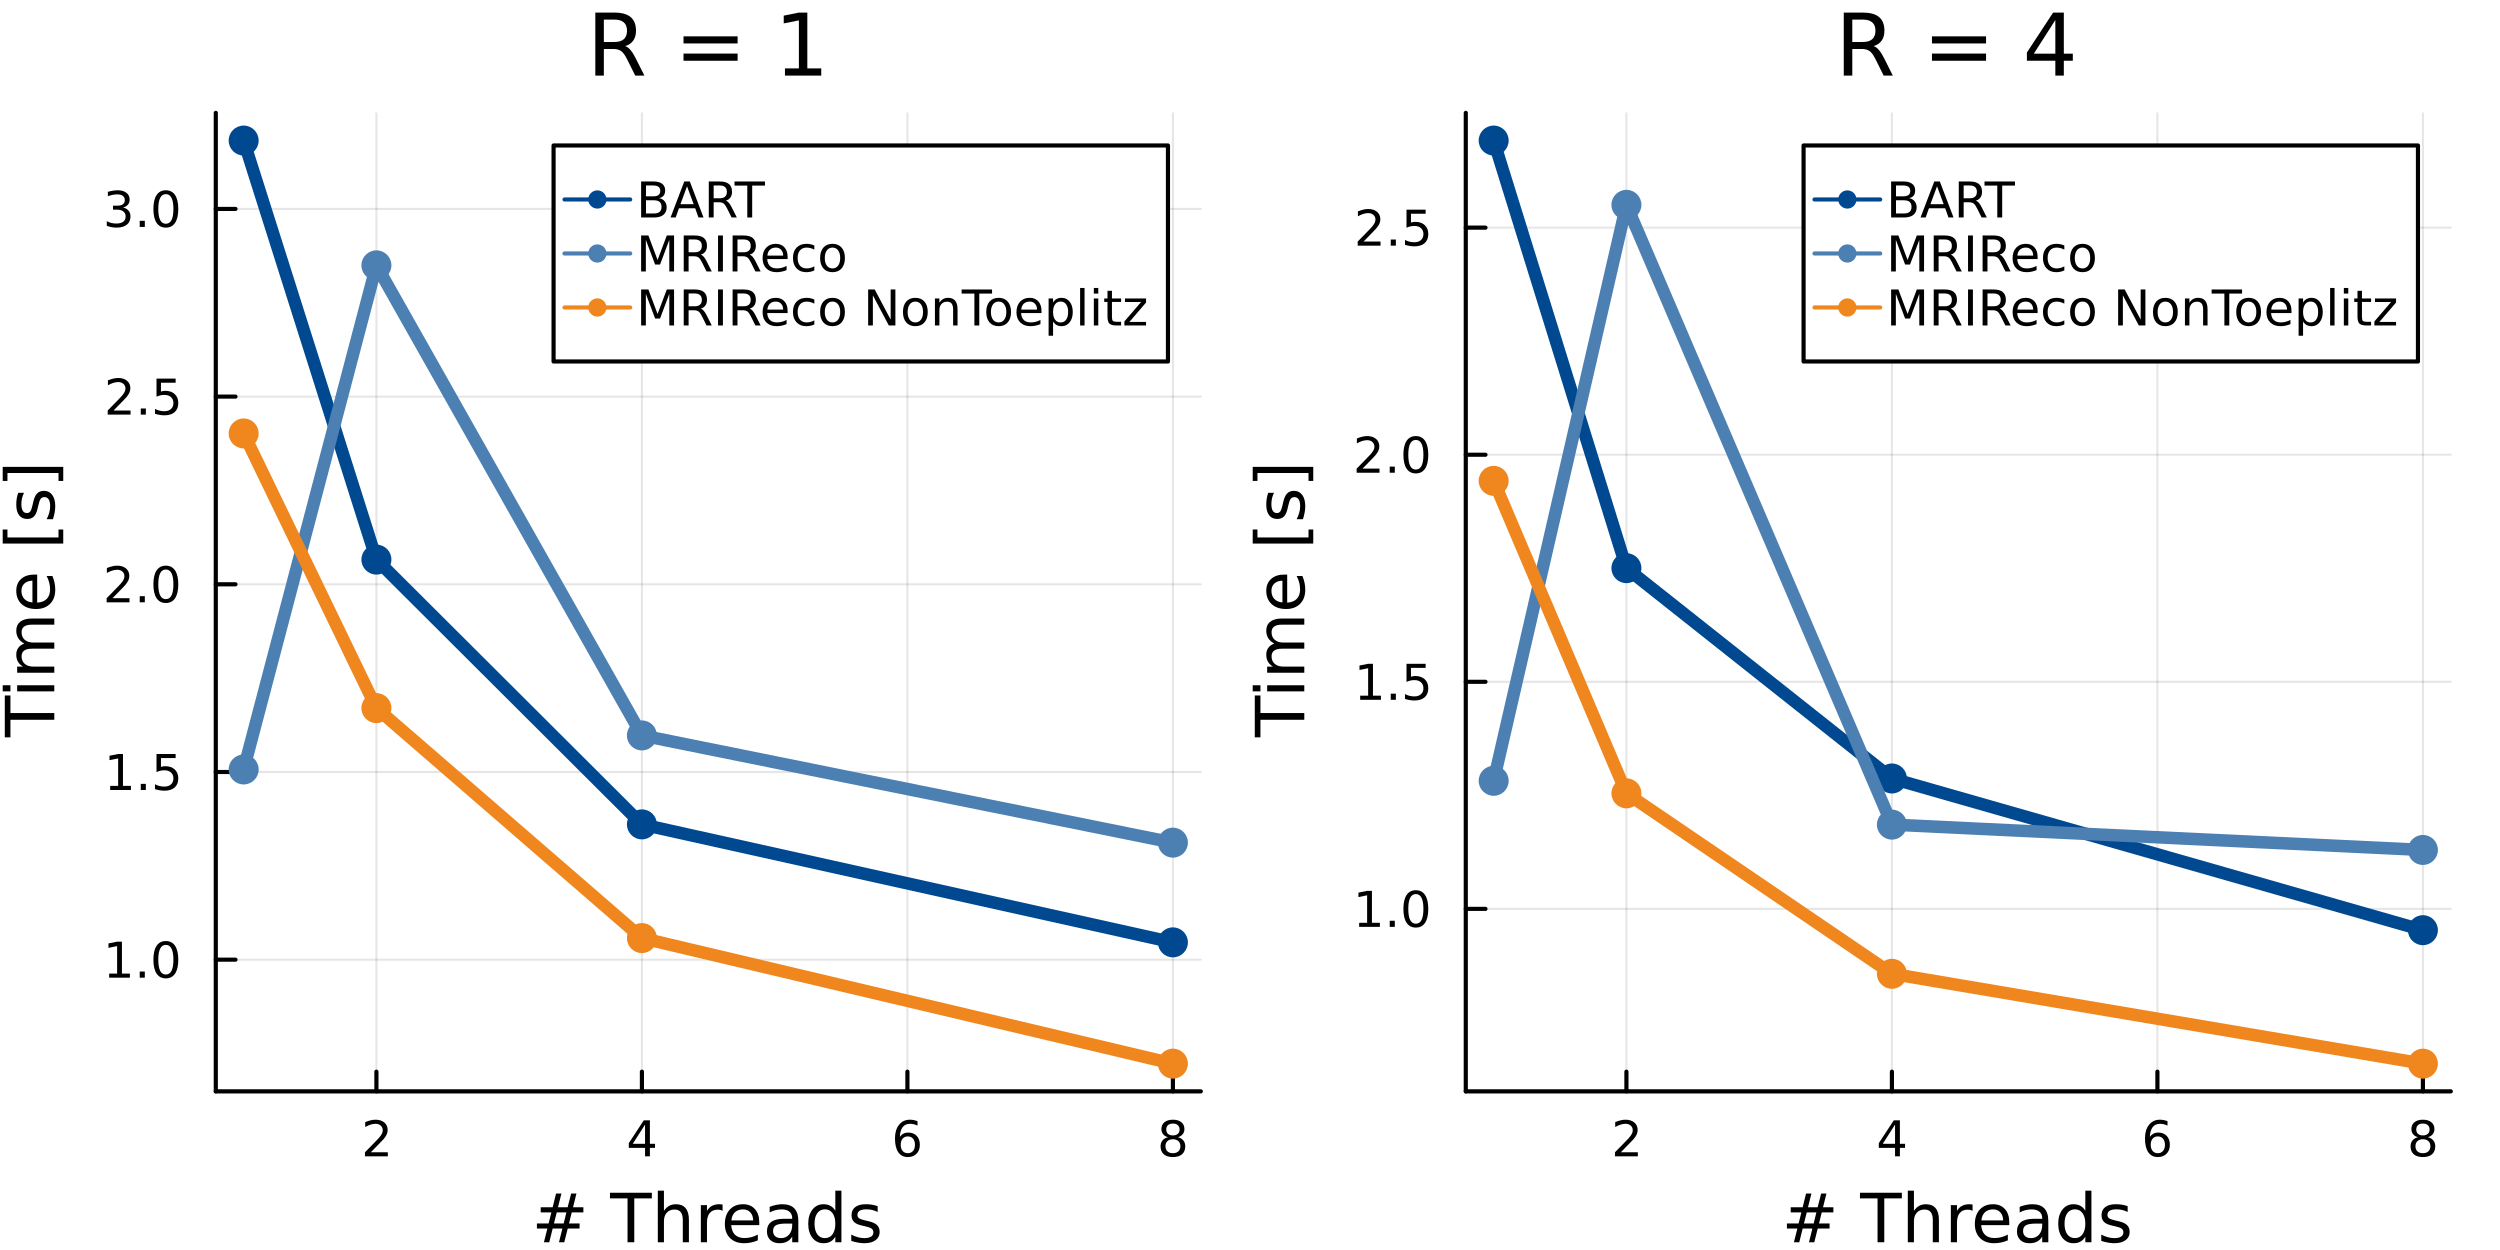 <?xml version="1.0" encoding="utf-8"?>
<svg xmlns="http://www.w3.org/2000/svg" xmlns:xlink="http://www.w3.org/1999/xlink" width="600" height="300" viewBox="0 0 2400 1200">
<rect x="0" y="0" width="2400" height="1200" fill="#333333" stroke="none"/>
<defs>
  <clipPath id="clip580">
    <rect x="0" y="0" width="2400" height="1200"/>
  </clipPath>
</defs>
<path clip-path="url(#clip580)" d="
M0 1200 L2400 1200 L2400 0 L0 0  Z
  " fill="#ffffff" fill-rule="evenodd" fill-opacity="1"/>
<defs>
  <clipPath id="clip581">
    <rect x="480" y="0" width="1681" height="1200"/>
  </clipPath>
</defs>
<path clip-path="url(#clip580)" d="
M207.153 1047.7 L1152.76 1047.7 L1152.76 108.352 L207.153 108.352  Z
  " fill="#ffffff" fill-rule="evenodd" fill-opacity="1"/>
<defs>
  <clipPath id="clip582">
    <rect x="207" y="108" width="947" height="940"/>
  </clipPath>
</defs>
<polyline clip-path="url(#clip582)" style="stroke:#000000; stroke-linecap:round; stroke-linejoin:round; stroke-width:2; stroke-opacity:0.1; fill:none" points="
  361.355,1047.7 361.355,108.352 
  "/>
<polyline clip-path="url(#clip582)" style="stroke:#000000; stroke-linecap:round; stroke-linejoin:round; stroke-width:2; stroke-opacity:0.1; fill:none" points="
  616.235,1047.7 616.235,108.352 
  "/>
<polyline clip-path="url(#clip582)" style="stroke:#000000; stroke-linecap:round; stroke-linejoin:round; stroke-width:2; stroke-opacity:0.1; fill:none" points="
  871.114,1047.7 871.114,108.352 
  "/>
<polyline clip-path="url(#clip582)" style="stroke:#000000; stroke-linecap:round; stroke-linejoin:round; stroke-width:2; stroke-opacity:0.1; fill:none" points="
  1125.99,1047.7 1125.99,108.352 
  "/>
<polyline clip-path="url(#clip580)" style="stroke:#000000; stroke-linecap:round; stroke-linejoin:round; stroke-width:4; stroke-opacity:1; fill:none" points="
  207.153,1047.7 1152.76,1047.7 
  "/>
<polyline clip-path="url(#clip580)" style="stroke:#000000; stroke-linecap:round; stroke-linejoin:round; stroke-width:4; stroke-opacity:1; fill:none" points="
  361.355,1047.7 361.355,1028.8 
  "/>
<polyline clip-path="url(#clip580)" style="stroke:#000000; stroke-linecap:round; stroke-linejoin:round; stroke-width:4; stroke-opacity:1; fill:none" points="
  616.235,1047.7 616.235,1028.8 
  "/>
<polyline clip-path="url(#clip580)" style="stroke:#000000; stroke-linecap:round; stroke-linejoin:round; stroke-width:4; stroke-opacity:1; fill:none" points="
  871.114,1047.7 871.114,1028.8 
  "/>
<polyline clip-path="url(#clip580)" style="stroke:#000000; stroke-linecap:round; stroke-linejoin:round; stroke-width:4; stroke-opacity:1; fill:none" points="
  1125.99,1047.7 1125.99,1028.8 
  "/>
<path clip-path="url(#clip580)" d="M356.008 1106.16 L372.327 1106.16 L372.327 1110.1 L350.383 1110.1 L350.383 1106.16 Q353.045 1103.41 357.628 1098.78 Q362.235 1094.13 363.415 1092.79 Q365.661 1090.26 366.54 1088.53 Q367.443 1086.77 367.443 1085.08 Q367.443 1082.32 365.499 1080.59 Q363.577 1078.85 360.475 1078.85 Q358.276 1078.85 355.823 1079.61 Q353.392 1080.38 350.614 1081.93 L350.614 1077.21 Q353.438 1076.07 355.892 1075.49 Q358.346 1074.91 360.383 1074.91 Q365.753 1074.91 368.948 1077.6 Q372.142 1080.29 372.142 1084.78 Q372.142 1086.91 371.332 1088.83 Q370.545 1090.72 368.438 1093.32 Q367.86 1093.99 364.758 1097.21 Q361.656 1100.4 356.008 1106.16 Z" fill="#000000" fill-rule="evenodd" fill-opacity="1" /><path clip-path="url(#clip580)" d="M619.244 1079.61 L607.438 1098.06 L619.244 1098.06 L619.244 1079.61 M618.017 1075.54 L623.897 1075.54 L623.897 1098.06 L628.827 1098.06 L628.827 1101.95 L623.897 1101.95 L623.897 1110.1 L619.244 1110.1 L619.244 1101.95 L603.642 1101.95 L603.642 1097.44 L618.017 1075.54 Z" fill="#000000" fill-rule="evenodd" fill-opacity="1" /><path clip-path="url(#clip580)" d="M871.519 1090.96 Q868.371 1090.96 866.519 1093.11 Q864.69 1095.26 864.69 1099.01 Q864.69 1102.74 866.519 1104.91 Q868.371 1107.07 871.519 1107.07 Q874.667 1107.07 876.496 1104.91 Q878.348 1102.74 878.348 1099.01 Q878.348 1095.26 876.496 1093.11 Q874.667 1090.96 871.519 1090.96 M880.801 1076.3 L880.801 1080.56 Q879.042 1079.73 877.237 1079.29 Q875.454 1078.85 873.695 1078.85 Q869.065 1078.85 866.612 1081.97 Q864.181 1085.1 863.834 1091.42 Q865.2 1089.41 867.26 1088.34 Q869.32 1087.25 871.797 1087.25 Q877.005 1087.25 880.014 1090.42 Q883.047 1093.57 883.047 1099.01 Q883.047 1104.34 879.899 1107.55 Q876.751 1110.77 871.519 1110.77 Q865.524 1110.77 862.353 1106.19 Q859.181 1101.58 859.181 1092.85 Q859.181 1084.66 863.07 1079.8 Q866.959 1074.91 873.51 1074.91 Q875.269 1074.91 877.052 1075.26 Q878.857 1075.61 880.801 1076.3 Z" fill="#000000" fill-rule="evenodd" fill-opacity="1" /><path clip-path="url(#clip580)" d="M1125.99 1093.69 Q1122.66 1093.69 1120.74 1095.47 Q1118.84 1097.25 1118.84 1100.38 Q1118.84 1103.5 1120.74 1105.29 Q1122.66 1107.07 1125.99 1107.07 Q1129.33 1107.07 1131.25 1105.29 Q1133.17 1103.48 1133.17 1100.38 Q1133.17 1097.25 1131.25 1095.47 Q1129.35 1093.69 1125.99 1093.69 M1121.32 1091.7 Q1118.31 1090.96 1116.62 1088.9 Q1114.95 1086.84 1114.95 1083.87 Q1114.95 1079.73 1117.89 1077.32 Q1120.85 1074.91 1125.99 1074.91 Q1131.16 1074.91 1134.1 1077.32 Q1137.04 1079.73 1137.04 1083.87 Q1137.04 1086.84 1135.35 1088.9 Q1133.68 1090.96 1130.69 1091.7 Q1134.07 1092.48 1135.95 1094.78 Q1137.85 1097.07 1137.85 1100.38 Q1137.85 1105.4 1134.77 1108.09 Q1131.71 1110.77 1125.99 1110.77 Q1120.28 1110.77 1117.2 1108.09 Q1114.14 1105.4 1114.14 1100.38 Q1114.14 1097.07 1116.04 1094.78 Q1117.94 1092.48 1121.32 1091.7 M1119.6 1084.31 Q1119.6 1087 1121.27 1088.5 Q1122.96 1090.01 1125.99 1090.01 Q1129 1090.01 1130.69 1088.5 Q1132.41 1087 1132.41 1084.31 Q1132.41 1081.63 1130.69 1080.12 Q1129 1078.62 1125.99 1078.62 Q1122.96 1078.62 1121.27 1080.12 Q1119.6 1081.63 1119.6 1084.31 Z" fill="#000000" fill-rule="evenodd" fill-opacity="1" /><path clip-path="url(#clip580)" d="M543.744 1163.89 L534.482 1163.89 L531.809 1174.52 L541.134 1174.52 L543.744 1163.89 M538.97 1145.78 L535.66 1158.98 L544.954 1158.98 L548.296 1145.78 L553.388 1145.78 L550.11 1158.98 L560.04 1158.98 L560.04 1163.89 L548.869 1163.89 L546.259 1174.52 L556.38 1174.52 L556.38 1179.39 L545.017 1179.39 L541.707 1192.56 L536.615 1192.56 L539.893 1179.39 L530.567 1179.39 L527.289 1192.56 L522.164 1192.56 L525.475 1179.39 L515.449 1179.39 L515.449 1174.52 L526.652 1174.52 L529.326 1163.89 L519.077 1163.89 L519.077 1158.98 L530.567 1158.98 L533.814 1145.78 L538.97 1145.78 Z" fill="#000000" fill-rule="evenodd" fill-opacity="1" /><path clip-path="url(#clip580)" d="M585.567 1145.04 L625.766 1145.04 L625.766 1150.45 L608.897 1150.45 L608.897 1192.56 L602.436 1192.56 L602.436 1150.45 L585.567 1150.45 L585.567 1145.04 Z" fill="#000000" fill-rule="evenodd" fill-opacity="1" /><path clip-path="url(#clip580)" d="M661.351 1171.05 L661.351 1192.56 L655.494 1192.56 L655.494 1171.24 Q655.494 1166.18 653.521 1163.66 Q651.547 1161.15 647.601 1161.15 Q642.858 1161.15 640.121 1164.17 Q637.384 1167.2 637.384 1172.42 L637.384 1192.56 L631.495 1192.56 L631.495 1143.04 L637.384 1143.04 L637.384 1162.45 Q639.484 1159.24 642.317 1157.65 Q645.182 1156.06 648.906 1156.06 Q655.049 1156.06 658.2 1159.88 Q661.351 1163.66 661.351 1171.05 Z" fill="#000000" fill-rule="evenodd" fill-opacity="1" /><path clip-path="url(#clip580)" d="M693.688 1162.39 Q692.702 1161.82 691.524 1161.56 Q690.378 1161.28 688.978 1161.28 Q684.013 1161.28 681.339 1164.52 Q678.697 1167.74 678.697 1173.79 L678.697 1192.56 L672.809 1192.56 L672.809 1156.92 L678.697 1156.92 L678.697 1162.45 Q680.543 1159.21 683.503 1157.65 Q686.463 1156.06 690.697 1156.06 Q691.301 1156.06 692.033 1156.15 Q692.765 1156.22 693.657 1156.37 L693.688 1162.39 Z" fill="#000000" fill-rule="evenodd" fill-opacity="1" /><path clip-path="url(#clip580)" d="M728.891 1173.28 L728.891 1176.14 L701.964 1176.14 Q702.346 1182.19 705.592 1185.37 Q708.871 1188.52 714.695 1188.52 Q718.069 1188.52 721.22 1187.69 Q724.403 1186.87 727.522 1185.21 L727.522 1190.75 Q724.371 1192.09 721.061 1192.79 Q717.751 1193.49 714.345 1193.49 Q705.815 1193.49 700.818 1188.52 Q695.853 1183.56 695.853 1175.09 Q695.853 1166.34 700.563 1161.21 Q705.306 1156.06 713.327 1156.06 Q720.52 1156.06 724.689 1160.7 Q728.891 1165.32 728.891 1173.28 M723.034 1171.56 Q722.971 1166.75 720.329 1163.89 Q717.719 1161.02 713.39 1161.02 Q708.489 1161.02 705.529 1163.79 Q702.6 1166.56 702.155 1171.59 L723.034 1171.56 Z" fill="#000000" fill-rule="evenodd" fill-opacity="1" /><path clip-path="url(#clip580)" d="M754.704 1174.64 Q747.606 1174.64 744.869 1176.27 Q742.131 1177.89 742.131 1181.81 Q742.131 1184.92 744.168 1186.77 Q746.237 1188.59 749.77 1188.59 Q754.64 1188.59 757.568 1185.15 Q760.528 1181.68 760.528 1175.95 L760.528 1174.64 L754.704 1174.64 M766.385 1172.23 L766.385 1192.56 L760.528 1192.56 L760.528 1187.15 Q758.523 1190.4 755.531 1191.96 Q752.539 1193.49 748.211 1193.49 Q742.736 1193.49 739.49 1190.43 Q736.275 1187.34 736.275 1182.19 Q736.275 1176.17 740.285 1173.12 Q744.328 1170.06 752.317 1170.06 L760.528 1170.06 L760.528 1169.49 Q760.528 1165.45 757.855 1163.25 Q755.213 1161.02 750.407 1161.02 Q747.351 1161.02 744.455 1161.75 Q741.559 1162.49 738.885 1163.95 L738.885 1158.54 Q742.1 1157.3 745.123 1156.69 Q748.147 1156.06 751.012 1156.06 Q758.746 1156.06 762.565 1160.07 Q766.385 1164.08 766.385 1172.23 Z" fill="#000000" fill-rule="evenodd" fill-opacity="1" /><path clip-path="url(#clip580)" d="M801.905 1162.33 L801.905 1143.04 L807.762 1143.04 L807.762 1192.56 L801.905 1192.56 L801.905 1187.22 Q800.059 1190.4 797.227 1191.96 Q794.426 1193.49 790.479 1193.49 Q784.018 1193.49 779.944 1188.33 Q775.902 1183.17 775.902 1174.77 Q775.902 1166.37 779.944 1161.21 Q784.018 1156.06 790.479 1156.06 Q794.426 1156.06 797.227 1157.62 Q800.059 1159.14 801.905 1162.33 M781.949 1174.77 Q781.949 1181.23 784.591 1184.92 Q787.264 1188.59 791.911 1188.59 Q796.558 1188.59 799.232 1184.92 Q801.905 1181.23 801.905 1174.77 Q801.905 1168.31 799.232 1164.65 Q796.558 1160.96 791.911 1160.96 Q787.264 1160.96 784.591 1164.65 Q781.949 1168.31 781.949 1174.77 Z" fill="#000000" fill-rule="evenodd" fill-opacity="1" /><path clip-path="url(#clip580)" d="M842.55 1157.97 L842.55 1163.5 Q840.068 1162.23 837.394 1161.59 Q834.721 1160.96 831.856 1160.96 Q827.496 1160.96 825.299 1162.29 Q823.135 1163.63 823.135 1166.31 Q823.135 1168.34 824.695 1169.52 Q826.254 1170.67 830.965 1171.72 L832.97 1172.16 Q839.208 1173.5 841.818 1175.95 Q844.46 1178.37 844.46 1182.73 Q844.46 1187.69 840.513 1190.59 Q836.599 1193.49 829.724 1193.49 Q826.859 1193.49 823.74 1192.91 Q820.652 1192.37 817.215 1191.26 L817.215 1185.21 Q820.461 1186.9 823.613 1187.76 Q826.764 1188.59 829.851 1188.59 Q833.989 1188.59 836.217 1187.18 Q838.445 1185.75 838.445 1183.17 Q838.445 1180.79 836.821 1179.51 Q835.23 1178.24 829.787 1177.06 L827.75 1176.59 Q822.308 1175.44 819.889 1173.08 Q817.47 1170.7 817.47 1166.56 Q817.47 1161.53 821.034 1158.79 Q824.599 1156.06 831.156 1156.06 Q834.402 1156.06 837.267 1156.53 Q840.132 1157.01 842.55 1157.97 Z" fill="#000000" fill-rule="evenodd" fill-opacity="1" /><polyline clip-path="url(#clip582)" style="stroke:#000000; stroke-linecap:round; stroke-linejoin:round; stroke-width:2; stroke-opacity:0.1; fill:none" points="
  207.153,921.294 1152.76,921.294 
  "/>
<polyline clip-path="url(#clip582)" style="stroke:#000000; stroke-linecap:round; stroke-linejoin:round; stroke-width:2; stroke-opacity:0.1; fill:none" points="
  207.153,741.113 1152.76,741.113 
  "/>
<polyline clip-path="url(#clip582)" style="stroke:#000000; stroke-linecap:round; stroke-linejoin:round; stroke-width:2; stroke-opacity:0.1; fill:none" points="
  207.153,560.932 1152.76,560.932 
  "/>
<polyline clip-path="url(#clip582)" style="stroke:#000000; stroke-linecap:round; stroke-linejoin:round; stroke-width:2; stroke-opacity:0.1; fill:none" points="
  207.153,380.751 1152.76,380.751 
  "/>
<polyline clip-path="url(#clip582)" style="stroke:#000000; stroke-linecap:round; stroke-linejoin:round; stroke-width:2; stroke-opacity:0.1; fill:none" points="
  207.153,200.571 1152.76,200.571 
  "/>
<polyline clip-path="url(#clip580)" style="stroke:#000000; stroke-linecap:round; stroke-linejoin:round; stroke-width:4; stroke-opacity:1; fill:none" points="
  207.153,1047.7 207.153,108.352 
  "/>
<polyline clip-path="url(#clip580)" style="stroke:#000000; stroke-linecap:round; stroke-linejoin:round; stroke-width:4; stroke-opacity:1; fill:none" points="
  207.153,921.294 226.051,921.294 
  "/>
<polyline clip-path="url(#clip580)" style="stroke:#000000; stroke-linecap:round; stroke-linejoin:round; stroke-width:4; stroke-opacity:1; fill:none" points="
  207.153,741.113 226.051,741.113 
  "/>
<polyline clip-path="url(#clip580)" style="stroke:#000000; stroke-linecap:round; stroke-linejoin:round; stroke-width:4; stroke-opacity:1; fill:none" points="
  207.153,560.932 226.051,560.932 
  "/>
<polyline clip-path="url(#clip580)" style="stroke:#000000; stroke-linecap:round; stroke-linejoin:round; stroke-width:4; stroke-opacity:1; fill:none" points="
  207.153,380.751 226.051,380.751 
  "/>
<polyline clip-path="url(#clip580)" style="stroke:#000000; stroke-linecap:round; stroke-linejoin:round; stroke-width:4; stroke-opacity:1; fill:none" points="
  207.153,200.571 226.051,200.571 
  "/>
<path clip-path="url(#clip580)" d="M104.788 934.638 L112.426 934.638 L112.426 908.273 L104.116 909.939 L104.116 905.68 L112.38 904.014 L117.056 904.014 L117.056 934.638 L124.695 934.638 L124.695 938.574 L104.788 938.574 L104.788 934.638 Z" fill="#000000" fill-rule="evenodd" fill-opacity="1" /><path clip-path="url(#clip580)" d="M134.139 932.694 L139.023 932.694 L139.023 938.574 L134.139 938.574 L134.139 932.694 Z" fill="#000000" fill-rule="evenodd" fill-opacity="1" /><path clip-path="url(#clip580)" d="M159.209 907.092 Q155.597 907.092 153.769 910.657 Q151.963 914.199 151.963 921.328 Q151.963 928.435 153.769 931.999 Q155.597 935.541 159.209 935.541 Q162.843 935.541 164.648 931.999 Q166.477 928.435 166.477 921.328 Q166.477 914.199 164.648 910.657 Q162.843 907.092 159.209 907.092 M159.209 903.389 Q165.019 903.389 168.074 907.995 Q171.153 912.578 171.153 921.328 Q171.153 930.055 168.074 934.661 Q165.019 939.245 159.209 939.245 Q153.398 939.245 150.32 934.661 Q147.264 930.055 147.264 921.328 Q147.264 912.578 150.32 907.995 Q153.398 903.389 159.209 903.389 Z" fill="#000000" fill-rule="evenodd" fill-opacity="1" /><path clip-path="url(#clip580)" d="M105.783 754.458 L113.422 754.458 L113.422 728.092 L105.112 729.759 L105.112 725.499 L113.375 723.833 L118.051 723.833 L118.051 754.458 L125.69 754.458 L125.69 758.393 L105.783 758.393 L105.783 754.458 Z" fill="#000000" fill-rule="evenodd" fill-opacity="1" /><path clip-path="url(#clip580)" d="M135.135 752.513 L140.019 752.513 L140.019 758.393 L135.135 758.393 L135.135 752.513 Z" fill="#000000" fill-rule="evenodd" fill-opacity="1" /><path clip-path="url(#clip580)" d="M150.25 723.833 L168.607 723.833 L168.607 727.768 L154.533 727.768 L154.533 736.24 Q155.551 735.893 156.57 735.731 Q157.588 735.546 158.607 735.546 Q164.394 735.546 167.773 738.717 Q171.153 741.888 171.153 747.305 Q171.153 752.884 167.681 755.985 Q164.209 759.064 157.889 759.064 Q155.713 759.064 153.445 758.694 Q151.199 758.323 148.792 757.583 L148.792 752.884 Q150.875 754.018 153.097 754.573 Q155.32 755.129 157.797 755.129 Q161.801 755.129 164.139 753.022 Q166.477 750.916 166.477 747.305 Q166.477 743.694 164.139 741.587 Q161.801 739.481 157.797 739.481 Q155.922 739.481 154.047 739.898 Q152.195 740.314 150.25 741.194 L150.25 723.833 Z" fill="#000000" fill-rule="evenodd" fill-opacity="1" /><path clip-path="url(#clip580)" d="M108.005 574.277 L124.324 574.277 L124.324 578.212 L102.38 578.212 L102.38 574.277 Q105.042 571.522 109.625 566.893 Q114.232 562.24 115.412 560.897 Q117.658 558.374 118.537 556.638 Q119.44 554.879 119.44 553.189 Q119.44 550.434 117.496 548.698 Q115.575 546.962 112.473 546.962 Q110.274 546.962 107.82 547.726 Q105.389 548.49 102.612 550.041 L102.612 545.319 Q105.436 544.185 107.889 543.606 Q110.343 543.027 112.38 543.027 Q117.75 543.027 120.945 545.712 Q124.139 548.397 124.139 552.888 Q124.139 555.018 123.329 556.939 Q122.542 558.837 120.436 561.43 Q119.857 562.101 116.755 565.319 Q113.653 568.513 108.005 574.277 Z" fill="#000000" fill-rule="evenodd" fill-opacity="1" /><path clip-path="url(#clip580)" d="M134.139 572.333 L139.023 572.333 L139.023 578.212 L134.139 578.212 L134.139 572.333 Z" fill="#000000" fill-rule="evenodd" fill-opacity="1" /><path clip-path="url(#clip580)" d="M159.209 546.731 Q155.597 546.731 153.769 550.296 Q151.963 553.837 151.963 560.967 Q151.963 568.073 153.769 571.638 Q155.597 575.18 159.209 575.18 Q162.843 575.18 164.648 571.638 Q166.477 568.073 166.477 560.967 Q166.477 553.837 164.648 550.296 Q162.843 546.731 159.209 546.731 M159.209 543.027 Q165.019 543.027 168.074 547.634 Q171.153 552.217 171.153 560.967 Q171.153 569.694 168.074 574.3 Q165.019 578.883 159.209 578.883 Q153.398 578.883 150.32 574.3 Q147.264 569.694 147.264 560.967 Q147.264 552.217 150.32 547.634 Q153.398 543.027 159.209 543.027 Z" fill="#000000" fill-rule="evenodd" fill-opacity="1" /><path clip-path="url(#clip580)" d="M109 394.096 L125.32 394.096 L125.32 398.031 L103.376 398.031 L103.376 394.096 Q106.038 391.342 110.621 386.712 Q115.227 382.059 116.408 380.717 Q118.653 378.194 119.533 376.457 Q120.436 374.698 120.436 373.008 Q120.436 370.254 118.491 368.518 Q116.57 366.782 113.468 366.782 Q111.269 366.782 108.815 367.545 Q106.385 368.309 103.607 369.86 L103.607 365.138 Q106.431 364.004 108.885 363.425 Q111.338 362.846 113.375 362.846 Q118.746 362.846 121.94 365.532 Q125.135 368.217 125.135 372.707 Q125.135 374.837 124.324 376.758 Q123.537 378.657 121.431 381.249 Q120.852 381.92 117.75 385.138 Q114.649 388.332 109 394.096 Z" fill="#000000" fill-rule="evenodd" fill-opacity="1" /><path clip-path="url(#clip580)" d="M135.135 392.152 L140.019 392.152 L140.019 398.031 L135.135 398.031 L135.135 392.152 Z" fill="#000000" fill-rule="evenodd" fill-opacity="1" /><path clip-path="url(#clip580)" d="M150.25 363.471 L168.607 363.471 L168.607 367.407 L154.533 367.407 L154.533 375.879 Q155.551 375.532 156.57 375.369 Q157.588 375.184 158.607 375.184 Q164.394 375.184 167.773 378.356 Q171.153 381.527 171.153 386.943 Q171.153 392.522 167.681 395.624 Q164.209 398.703 157.889 398.703 Q155.713 398.703 153.445 398.332 Q151.199 397.962 148.792 397.221 L148.792 392.522 Q150.875 393.656 153.097 394.212 Q155.32 394.768 157.797 394.768 Q161.801 394.768 164.139 392.661 Q166.477 390.555 166.477 386.943 Q166.477 383.332 164.139 381.226 Q161.801 379.119 157.797 379.119 Q155.922 379.119 154.047 379.536 Q152.195 379.953 150.25 380.832 L150.25 363.471 Z" fill="#000000" fill-rule="evenodd" fill-opacity="1" /><path clip-path="url(#clip580)" d="M118.144 199.217 Q121.5 199.934 123.375 202.203 Q125.274 204.471 125.274 207.804 Q125.274 212.92 121.755 215.721 Q118.237 218.522 111.755 218.522 Q109.579 218.522 107.264 218.082 Q104.973 217.666 102.519 216.809 L102.519 212.295 Q104.463 213.429 106.778 214.008 Q109.093 214.587 111.616 214.587 Q116.014 214.587 118.306 212.851 Q120.621 211.115 120.621 207.804 Q120.621 204.749 118.468 203.036 Q116.338 201.3 112.519 201.3 L108.491 201.3 L108.491 197.457 L112.704 197.457 Q116.153 197.457 117.982 196.092 Q119.811 194.703 119.811 192.11 Q119.811 189.448 117.912 188.036 Q116.037 186.601 112.519 186.601 Q110.598 186.601 108.399 187.018 Q106.2 187.434 103.561 188.314 L103.561 184.147 Q106.223 183.406 108.538 183.036 Q110.875 182.666 112.936 182.666 Q118.26 182.666 121.362 185.096 Q124.463 187.504 124.463 191.624 Q124.463 194.494 122.82 196.485 Q121.176 198.453 118.144 199.217 Z" fill="#000000" fill-rule="evenodd" fill-opacity="1" /><path clip-path="url(#clip580)" d="M134.139 211.971 L139.023 211.971 L139.023 217.851 L134.139 217.851 L134.139 211.971 Z" fill="#000000" fill-rule="evenodd" fill-opacity="1" /><path clip-path="url(#clip580)" d="M159.209 186.369 Q155.597 186.369 153.769 189.934 Q151.963 193.476 151.963 200.605 Q151.963 207.712 153.769 211.277 Q155.597 214.818 159.209 214.818 Q162.843 214.818 164.648 211.277 Q166.477 207.712 166.477 200.605 Q166.477 193.476 164.648 189.934 Q162.843 186.369 159.209 186.369 M159.209 182.666 Q165.019 182.666 168.074 187.272 Q171.153 191.855 171.153 200.605 Q171.153 209.332 168.074 213.939 Q165.019 218.522 159.209 218.522 Q153.398 218.522 150.32 213.939 Q147.264 209.332 147.264 200.605 Q147.264 191.855 150.32 187.272 Q153.398 182.666 159.209 182.666 Z" fill="#000000" fill-rule="evenodd" fill-opacity="1" /><path clip-path="url(#clip580)" d="M4.604 707.855 L4.604 667.655 L10.015 667.655 L10.015 684.524 L52.124 684.524 L52.124 690.985 L10.015 690.985 L10.015 707.855 L4.604 707.855 Z" fill="#000000" fill-rule="evenodd" fill-opacity="1" /><path clip-path="url(#clip580)" d="M16.476 663.708 L16.476 657.852 L52.124 657.852 L52.124 663.708 L16.476 663.708 M2.599 663.708 L2.599 657.852 L10.015 657.852 L10.015 663.708 L2.599 663.708 Z" fill="#000000" fill-rule="evenodd" fill-opacity="1" /><path clip-path="url(#clip580)" d="M23.319 617.843 Q19.373 615.647 17.495 612.592 Q15.617 609.536 15.617 605.399 Q15.617 599.829 19.532 596.805 Q23.415 593.781 30.608 593.781 L52.124 593.781 L52.124 599.669 L30.799 599.669 Q25.675 599.669 23.192 601.484 Q20.709 603.298 20.709 607.022 Q20.709 611.573 23.733 614.215 Q26.757 616.857 31.977 616.857 L52.124 616.857 L52.124 622.745 L30.799 622.745 Q25.643 622.745 23.192 624.559 Q20.709 626.374 20.709 630.161 Q20.709 634.649 23.765 637.291 Q26.789 639.932 31.977 639.932 L52.124 639.932 L52.124 645.821 L16.476 645.821 L16.476 639.932 L22.014 639.932 Q18.736 637.927 17.176 635.126 Q15.617 632.325 15.617 628.474 Q15.617 624.591 17.59 621.886 Q19.564 619.148 23.319 617.843 Z" fill="#000000" fill-rule="evenodd" fill-opacity="1" /><path clip-path="url(#clip580)" d="M32.836 551.608 L35.701 551.608 L35.701 578.535 Q41.748 578.153 44.931 574.907 Q48.082 571.628 48.082 565.804 Q48.082 562.43 47.254 559.279 Q46.427 556.096 44.772 552.977 L50.31 552.977 Q51.647 556.128 52.347 559.438 Q53.047 562.748 53.047 566.154 Q53.047 574.684 48.082 579.681 Q43.117 584.646 34.65 584.646 Q25.897 584.646 20.773 579.936 Q15.617 575.193 15.617 567.172 Q15.617 559.979 20.264 555.81 Q24.879 551.608 32.836 551.608 M31.117 557.465 Q26.311 557.528 23.447 560.17 Q20.582 562.78 20.582 567.109 Q20.582 572.01 23.351 574.97 Q26.12 577.899 31.149 578.344 L31.117 557.465 Z" fill="#000000" fill-rule="evenodd" fill-opacity="1" /><path clip-path="url(#clip580)" d="M2.599 521.817 L2.599 508.321 L7.15 508.321 L7.15 515.96 L56.166 515.96 L56.166 508.321 L60.718 508.321 L60.718 521.817 L2.599 521.817 Z" fill="#000000" fill-rule="evenodd" fill-opacity="1" /><path clip-path="url(#clip580)" d="M17.526 473.119 L23.065 473.119 Q21.792 475.602 21.155 478.275 Q20.518 480.949 20.518 483.814 Q20.518 488.174 21.855 490.37 Q23.192 492.535 25.866 492.535 Q27.903 492.535 29.08 490.975 Q30.226 489.415 31.276 484.705 L31.722 482.7 Q33.059 476.461 35.51 473.851 Q37.929 471.209 42.289 471.209 Q47.254 471.209 50.151 475.156 Q53.047 479.071 53.047 485.946 Q53.047 488.811 52.474 491.93 Q51.933 495.017 50.819 498.455 L44.772 498.455 Q46.459 495.208 47.318 492.057 Q48.146 488.906 48.146 485.819 Q48.146 481.681 46.745 479.453 Q45.313 477.225 42.735 477.225 Q40.348 477.225 39.075 478.848 Q37.801 480.44 36.624 485.882 L36.146 487.919 Q35 493.362 32.645 495.781 Q30.258 498.2 26.12 498.2 Q21.091 498.2 18.354 494.635 Q15.617 491.07 15.617 484.514 Q15.617 481.267 16.094 478.403 Q16.572 475.538 17.526 473.119 Z" fill="#000000" fill-rule="evenodd" fill-opacity="1" /><path clip-path="url(#clip580)" d="M2.599 448.197 L60.718 448.197 L60.718 461.693 L56.166 461.693 L56.166 454.086 L7.15 454.086 L7.15 461.693 L2.599 461.693 L2.599 448.197 Z" fill="#000000" fill-rule="evenodd" fill-opacity="1" /><path clip-path="url(#clip580)" d="M600.192 44.22 Q602.825 45.111 605.296 48.028 Q607.808 50.944 610.319 56.048 L618.624 72.576 L609.833 72.576 L602.096 57.061 Q599.098 50.985 596.263 49 Q593.468 47.015 588.607 47.015 L579.695 47.015 L579.695 72.576 L571.512 72.576 L571.512 12.096 L589.984 12.096 Q600.354 12.096 605.458 16.43 Q610.562 20.765 610.562 29.515 Q610.562 35.227 607.889 38.994 Q605.256 42.761 600.192 44.22 M579.695 18.82 L579.695 40.29 L589.984 40.29 Q595.898 40.29 598.896 37.576 Q601.934 34.822 601.934 29.515 Q601.934 24.208 598.896 21.535 Q595.898 18.82 589.984 18.82 L579.695 18.82 Z" fill="#000000" fill-rule="evenodd" fill-opacity="1" /><path clip-path="url(#clip580)" d="M656.176 34.903 L708.108 34.903 L708.108 41.708 L656.176 41.708 L656.176 34.903 M656.176 51.43 L708.108 51.43 L708.108 58.317 L656.176 58.317 L656.176 51.43 Z" fill="#000000" fill-rule="evenodd" fill-opacity="1" /><path clip-path="url(#clip580)" d="M753.559 65.689 L766.927 65.689 L766.927 19.55 L752.385 22.466 L752.385 15.013 L766.846 12.096 L775.029 12.096 L775.029 65.689 L788.397 65.689 L788.397 72.576 L753.559 72.576 L753.559 65.689 Z" fill="#000000" fill-rule="evenodd" fill-opacity="1" /><polyline clip-path="url(#clip582)" style="stroke:#004991; stroke-linecap:round; stroke-linejoin:round; stroke-width:12; stroke-opacity:1; fill:none" points="
  233.915,134.937 361.355,537.213 616.235,791.417 1125.99,904.682 
  "/>
<circle clip-path="url(#clip582)" cx="233.915" cy="134.937" r="14.4" fill="#004991" fill-rule="evenodd" fill-opacity="1" stroke="none"/>
<circle clip-path="url(#clip582)" cx="361.355" cy="537.213" r="14.4" fill="#004991" fill-rule="evenodd" fill-opacity="1" stroke="none"/>
<circle clip-path="url(#clip582)" cx="616.235" cy="791.417" r="14.4" fill="#004991" fill-rule="evenodd" fill-opacity="1" stroke="none"/>
<circle clip-path="url(#clip582)" cx="1125.99" cy="904.682" r="14.4" fill="#004991" fill-rule="evenodd" fill-opacity="1" stroke="none"/>
<polyline clip-path="url(#clip582)" style="stroke:#4c7fb2; stroke-linecap:round; stroke-linejoin:round; stroke-width:12; stroke-opacity:1; fill:none" points="
  233.915,738.681 361.355,254.732 616.235,706.018 1125.99,808.937 
  "/>
<circle clip-path="url(#clip582)" cx="233.915" cy="738.681" r="14.4" fill="#4c7fb2" fill-rule="evenodd" fill-opacity="1" stroke="none"/>
<circle clip-path="url(#clip582)" cx="361.355" cy="254.732" r="14.4" fill="#4c7fb2" fill-rule="evenodd" fill-opacity="1" stroke="none"/>
<circle clip-path="url(#clip582)" cx="616.235" cy="706.018" r="14.4" fill="#4c7fb2" fill-rule="evenodd" fill-opacity="1" stroke="none"/>
<circle clip-path="url(#clip582)" cx="1125.99" cy="808.937" r="14.4" fill="#4c7fb2" fill-rule="evenodd" fill-opacity="1" stroke="none"/>
<polyline clip-path="url(#clip582)" style="stroke:#ef871e; stroke-linecap:round; stroke-linejoin:round; stroke-width:12; stroke-opacity:1; fill:none" points="
  233.915,416.113 361.355,679.785 616.235,900.562 1125.99,1021.11 
  "/>
<circle clip-path="url(#clip582)" cx="233.915" cy="416.113" r="14.4" fill="#ef871e" fill-rule="evenodd" fill-opacity="1" stroke="none"/>
<circle clip-path="url(#clip582)" cx="361.355" cy="679.785" r="14.4" fill="#ef871e" fill-rule="evenodd" fill-opacity="1" stroke="none"/>
<circle clip-path="url(#clip582)" cx="616.235" cy="900.562" r="14.4" fill="#ef871e" fill-rule="evenodd" fill-opacity="1" stroke="none"/>
<circle clip-path="url(#clip582)" cx="1125.99" cy="1021.11" r="14.4" fill="#ef871e" fill-rule="evenodd" fill-opacity="1" stroke="none"/>
<path clip-path="url(#clip580)" d="
M531.426 347.024 L1121.24 347.024 L1121.24 139.664 L531.426 139.664  Z
  " fill="#ffffff" fill-rule="evenodd" fill-opacity="1"/>
<polyline clip-path="url(#clip580)" style="stroke:#000000; stroke-linecap:round; stroke-linejoin:round; stroke-width:4; stroke-opacity:1; fill:none" points="
  531.426,347.024 1121.24,347.024 1121.24,139.664 531.426,139.664 531.426,347.024 
  "/>
<polyline clip-path="url(#clip580)" style="stroke:#004991; stroke-linecap:round; stroke-linejoin:round; stroke-width:4; stroke-opacity:1; fill:none" points="
  541.933,191.504 604.973,191.504 
  "/>
<circle clip-path="url(#clip580)" cx="573.453" cy="191.504" r="8.756" fill="#004991" fill-rule="evenodd" fill-opacity="1" stroke="none"/>
<path clip-path="url(#clip580)" d="M620.156 192.279 L620.156 204.941 L627.655 204.941 Q631.429 204.941 633.234 203.39 Q635.063 201.816 635.063 198.599 Q635.063 195.358 633.234 193.83 Q631.429 192.279 627.655 192.279 L620.156 192.279 M620.156 178.066 L620.156 188.483 L627.077 188.483 Q630.503 188.483 632.169 187.21 Q633.859 185.913 633.859 183.275 Q633.859 180.659 632.169 179.363 Q630.503 178.066 627.077 178.066 L620.156 178.066 M615.48 174.224 L627.424 174.224 Q632.771 174.224 635.665 176.446 Q638.558 178.668 638.558 182.765 Q638.558 185.937 637.077 187.812 Q635.595 189.687 632.725 190.15 Q636.174 190.89 638.072 193.251 Q639.993 195.589 639.993 199.108 Q639.993 203.737 636.845 206.261 Q633.697 208.784 627.887 208.784 L615.48 208.784 L615.48 174.224 Z" fill="#000000" fill-rule="evenodd" fill-opacity="1" /><path clip-path="url(#clip580)" d="M659.553 178.83 L653.211 196.029 L665.919 196.029 L659.553 178.83 M656.915 174.224 L662.215 174.224 L675.387 208.784 L670.526 208.784 L667.378 199.918 L651.799 199.918 L648.651 208.784 L643.72 208.784 L656.915 174.224 Z" fill="#000000" fill-rule="evenodd" fill-opacity="1" /><path clip-path="url(#clip580)" d="M696.822 192.58 Q698.326 193.089 699.738 194.756 Q701.174 196.423 702.609 199.339 L707.354 208.784 L702.331 208.784 L697.91 199.918 Q696.197 196.446 694.576 195.312 Q692.979 194.177 690.201 194.177 L685.109 194.177 L685.109 208.784 L680.433 208.784 L680.433 174.224 L690.988 174.224 Q696.914 174.224 699.831 176.701 Q702.748 179.177 702.748 184.177 Q702.748 187.441 701.22 189.594 Q699.715 191.747 696.822 192.58 M685.109 178.066 L685.109 190.335 L690.988 190.335 Q694.368 190.335 696.081 188.784 Q697.817 187.21 697.817 184.177 Q697.817 181.145 696.081 179.617 Q694.368 178.066 690.988 178.066 L685.109 178.066 Z" fill="#000000" fill-rule="evenodd" fill-opacity="1" /><path clip-path="url(#clip580)" d="M705.132 174.224 L734.368 174.224 L734.368 178.159 L722.099 178.159 L722.099 208.784 L717.4 208.784 L717.4 178.159 L705.132 178.159 L705.132 174.224 Z" fill="#000000" fill-rule="evenodd" fill-opacity="1" /><polyline clip-path="url(#clip580)" style="stroke:#4c7fb2; stroke-linecap:round; stroke-linejoin:round; stroke-width:4; stroke-opacity:1; fill:none" points="
  541.933,243.344 604.973,243.344 
  "/>
<circle clip-path="url(#clip580)" cx="573.453" cy="243.344" r="8.756" fill="#4c7fb2" fill-rule="evenodd" fill-opacity="1" stroke="none"/>
<path clip-path="url(#clip580)" d="M615.48 226.064 L622.447 226.064 L631.267 249.582 L640.132 226.064 L647.1 226.064 L647.1 260.624 L642.54 260.624 L642.54 230.277 L633.628 253.98 L628.929 253.98 L620.017 230.277 L620.017 260.624 L615.48 260.624 L615.48 226.064 Z" fill="#000000" fill-rule="evenodd" fill-opacity="1" /><path clip-path="url(#clip580)" d="M672.771 244.42 Q674.276 244.929 675.688 246.596 Q677.123 248.263 678.558 251.179 L683.303 260.624 L678.28 260.624 L673.859 251.758 Q672.146 248.286 670.526 247.152 Q668.928 246.017 666.151 246.017 L661.058 246.017 L661.058 260.624 L656.382 260.624 L656.382 226.064 L666.938 226.064 Q672.864 226.064 675.78 228.541 Q678.697 231.017 678.697 236.017 Q678.697 239.281 677.169 241.434 Q675.664 243.587 672.771 244.42 M661.058 229.906 L661.058 242.175 L666.938 242.175 Q670.317 242.175 672.03 240.624 Q673.766 239.05 673.766 236.017 Q673.766 232.985 672.03 231.457 Q670.317 229.906 666.938 229.906 L661.058 229.906 Z" fill="#000000" fill-rule="evenodd" fill-opacity="1" /><path clip-path="url(#clip580)" d="M689.322 226.064 L693.998 226.064 L693.998 260.624 L689.322 260.624 L689.322 226.064 Z" fill="#000000" fill-rule="evenodd" fill-opacity="1" /><path clip-path="url(#clip580)" d="M719.692 244.42 Q721.197 244.929 722.609 246.596 Q724.044 248.263 725.479 251.179 L730.224 260.624 L725.201 260.624 L720.78 251.758 Q719.067 248.286 717.447 247.152 Q715.849 246.017 713.072 246.017 L707.979 246.017 L707.979 260.624 L703.303 260.624 L703.303 226.064 L713.859 226.064 Q719.785 226.064 722.701 228.541 Q725.618 231.017 725.618 236.017 Q725.618 239.281 724.09 241.434 Q722.586 243.587 719.692 244.42 M707.979 229.906 L707.979 242.175 L713.859 242.175 Q717.238 242.175 718.951 240.624 Q720.687 239.05 720.687 236.017 Q720.687 232.985 718.951 231.457 Q717.238 229.906 713.859 229.906 L707.979 229.906 Z" fill="#000000" fill-rule="evenodd" fill-opacity="1" /><path clip-path="url(#clip580)" d="M756.104 246.596 L756.104 248.679 L736.521 248.679 Q736.798 253.077 739.16 255.392 Q741.544 257.684 745.78 257.684 Q748.234 257.684 750.525 257.082 Q752.84 256.48 755.109 255.277 L755.109 259.304 Q752.817 260.276 750.409 260.786 Q748.002 261.295 745.525 261.295 Q739.322 261.295 735.687 257.684 Q732.076 254.073 732.076 247.915 Q732.076 241.55 735.502 237.823 Q738.951 234.073 744.784 234.073 Q750.016 234.073 753.048 237.453 Q756.104 240.809 756.104 246.596 M751.845 245.346 Q751.798 241.851 749.877 239.767 Q747.979 237.684 744.831 237.684 Q741.266 237.684 739.113 239.698 Q736.984 241.712 736.66 245.369 L751.845 245.346 Z" fill="#000000" fill-rule="evenodd" fill-opacity="1" /><path clip-path="url(#clip580)" d="M781.752 235.693 L781.752 239.675 Q779.946 238.679 778.118 238.193 Q776.312 237.684 774.46 237.684 Q770.317 237.684 768.025 240.323 Q765.733 242.939 765.733 247.684 Q765.733 252.429 768.025 255.068 Q770.317 257.684 774.46 257.684 Q776.312 257.684 778.118 257.198 Q779.946 256.689 781.752 255.693 L781.752 259.628 Q779.969 260.462 778.048 260.878 Q776.15 261.295 773.997 261.295 Q768.141 261.295 764.692 257.614 Q761.243 253.934 761.243 247.684 Q761.243 241.341 764.715 237.707 Q768.21 234.073 774.275 234.073 Q776.243 234.073 778.118 234.49 Q779.993 234.883 781.752 235.693 Z" fill="#000000" fill-rule="evenodd" fill-opacity="1" /><path clip-path="url(#clip580)" d="M799.206 237.684 Q795.78 237.684 793.789 240.369 Q791.798 243.031 791.798 247.684 Q791.798 252.337 793.766 255.022 Q795.756 257.684 799.206 257.684 Q802.608 257.684 804.599 254.999 Q806.59 252.314 806.59 247.684 Q806.59 243.078 804.599 240.392 Q802.608 237.684 799.206 237.684 M799.206 234.073 Q804.761 234.073 807.932 237.684 Q811.104 241.295 811.104 247.684 Q811.104 254.05 807.932 257.684 Q804.761 261.295 799.206 261.295 Q793.627 261.295 790.456 257.684 Q787.307 254.05 787.307 247.684 Q787.307 241.295 790.456 237.684 Q793.627 234.073 799.206 234.073 Z" fill="#000000" fill-rule="evenodd" fill-opacity="1" /><polyline clip-path="url(#clip580)" style="stroke:#ef871e; stroke-linecap:round; stroke-linejoin:round; stroke-width:4; stroke-opacity:1; fill:none" points="
  541.933,295.184 604.973,295.184 
  "/>
<circle clip-path="url(#clip580)" cx="573.453" cy="295.184" r="8.756" fill="#ef871e" fill-rule="evenodd" fill-opacity="1" stroke="none"/>
<path clip-path="url(#clip580)" d="M615.48 277.904 L622.447 277.904 L631.267 301.422 L640.132 277.904 L647.1 277.904 L647.1 312.464 L642.54 312.464 L642.54 282.117 L633.628 305.82 L628.929 305.82 L620.017 282.117 L620.017 312.464 L615.48 312.464 L615.48 277.904 Z" fill="#000000" fill-rule="evenodd" fill-opacity="1" /><path clip-path="url(#clip580)" d="M672.771 296.26 Q674.276 296.769 675.688 298.436 Q677.123 300.103 678.558 303.019 L683.303 312.464 L678.28 312.464 L673.859 303.598 Q672.146 300.126 670.526 298.992 Q668.928 297.857 666.151 297.857 L661.058 297.857 L661.058 312.464 L656.382 312.464 L656.382 277.904 L666.938 277.904 Q672.864 277.904 675.78 280.381 Q678.697 282.857 678.697 287.857 Q678.697 291.121 677.169 293.274 Q675.664 295.427 672.771 296.26 M661.058 281.746 L661.058 294.015 L666.938 294.015 Q670.317 294.015 672.03 292.464 Q673.766 290.89 673.766 287.857 Q673.766 284.825 672.03 283.297 Q670.317 281.746 666.938 281.746 L661.058 281.746 Z" fill="#000000" fill-rule="evenodd" fill-opacity="1" /><path clip-path="url(#clip580)" d="M689.322 277.904 L693.998 277.904 L693.998 312.464 L689.322 312.464 L689.322 277.904 Z" fill="#000000" fill-rule="evenodd" fill-opacity="1" /><path clip-path="url(#clip580)" d="M719.692 296.26 Q721.197 296.769 722.609 298.436 Q724.044 300.103 725.479 303.019 L730.224 312.464 L725.201 312.464 L720.78 303.598 Q719.067 300.126 717.447 298.992 Q715.849 297.857 713.072 297.857 L707.979 297.857 L707.979 312.464 L703.303 312.464 L703.303 277.904 L713.859 277.904 Q719.785 277.904 722.701 280.381 Q725.618 282.857 725.618 287.857 Q725.618 291.121 724.09 293.274 Q722.586 295.427 719.692 296.26 M707.979 281.746 L707.979 294.015 L713.859 294.015 Q717.238 294.015 718.951 292.464 Q720.687 290.89 720.687 287.857 Q720.687 284.825 718.951 283.297 Q717.238 281.746 713.859 281.746 L707.979 281.746 Z" fill="#000000" fill-rule="evenodd" fill-opacity="1" /><path clip-path="url(#clip580)" d="M756.104 298.436 L756.104 300.519 L736.521 300.519 Q736.798 304.917 739.16 307.232 Q741.544 309.524 745.78 309.524 Q748.234 309.524 750.525 308.922 Q752.84 308.32 755.109 307.117 L755.109 311.144 Q752.817 312.116 750.409 312.626 Q748.002 313.135 745.525 313.135 Q739.322 313.135 735.687 309.524 Q732.076 305.913 732.076 299.755 Q732.076 293.39 735.502 289.663 Q738.951 285.913 744.784 285.913 Q750.016 285.913 753.048 289.293 Q756.104 292.649 756.104 298.436 M751.845 297.186 Q751.798 293.691 749.877 291.607 Q747.979 289.524 744.831 289.524 Q741.266 289.524 739.113 291.538 Q736.984 293.552 736.66 297.209 L751.845 297.186 Z" fill="#000000" fill-rule="evenodd" fill-opacity="1" /><path clip-path="url(#clip580)" d="M781.752 287.533 L781.752 291.515 Q779.946 290.519 778.118 290.033 Q776.312 289.524 774.46 289.524 Q770.317 289.524 768.025 292.163 Q765.733 294.779 765.733 299.524 Q765.733 304.269 768.025 306.908 Q770.317 309.524 774.46 309.524 Q776.312 309.524 778.118 309.038 Q779.946 308.529 781.752 307.533 L781.752 311.468 Q779.969 312.302 778.048 312.718 Q776.15 313.135 773.997 313.135 Q768.141 313.135 764.692 309.454 Q761.243 305.774 761.243 299.524 Q761.243 293.181 764.715 289.547 Q768.21 285.913 774.275 285.913 Q776.243 285.913 778.118 286.33 Q779.993 286.723 781.752 287.533 Z" fill="#000000" fill-rule="evenodd" fill-opacity="1" /><path clip-path="url(#clip580)" d="M799.206 289.524 Q795.78 289.524 793.789 292.209 Q791.798 294.871 791.798 299.524 Q791.798 304.177 793.766 306.862 Q795.756 309.524 799.206 309.524 Q802.608 309.524 804.599 306.839 Q806.59 304.154 806.59 299.524 Q806.59 294.918 804.599 292.232 Q802.608 289.524 799.206 289.524 M799.206 285.913 Q804.761 285.913 807.932 289.524 Q811.104 293.135 811.104 299.524 Q811.104 305.89 807.932 309.524 Q804.761 313.135 799.206 313.135 Q793.627 313.135 790.456 309.524 Q787.307 305.89 787.307 299.524 Q787.307 293.135 790.456 289.524 Q793.627 285.913 799.206 285.913 Z" fill="#000000" fill-rule="evenodd" fill-opacity="1" /><path clip-path="url(#clip580)" d="M833.418 277.904 L839.715 277.904 L855.039 306.816 L855.039 277.904 L859.576 277.904 L859.576 312.464 L853.279 312.464 L837.955 283.552 L837.955 312.464 L833.418 312.464 L833.418 277.904 Z" fill="#000000" fill-rule="evenodd" fill-opacity="1" /><path clip-path="url(#clip580)" d="M878.742 289.524 Q875.316 289.524 873.325 292.209 Q871.335 294.871 871.335 299.524 Q871.335 304.177 873.302 306.862 Q875.293 309.524 878.742 309.524 Q882.145 309.524 884.136 306.839 Q886.126 304.154 886.126 299.524 Q886.126 294.918 884.136 292.232 Q882.145 289.524 878.742 289.524 M878.742 285.913 Q884.298 285.913 887.469 289.524 Q890.64 293.135 890.64 299.524 Q890.64 305.89 887.469 309.524 Q884.298 313.135 878.742 313.135 Q873.163 313.135 869.992 309.524 Q866.844 305.89 866.844 299.524 Q866.844 293.135 869.992 289.524 Q873.163 285.913 878.742 285.913 Z" fill="#000000" fill-rule="evenodd" fill-opacity="1" /><path clip-path="url(#clip580)" d="M919.251 296.816 L919.251 312.464 L914.992 312.464 L914.992 296.955 Q914.992 293.274 913.557 291.445 Q912.122 289.617 909.251 289.617 Q905.802 289.617 903.811 291.816 Q901.821 294.015 901.821 297.811 L901.821 312.464 L897.538 312.464 L897.538 286.538 L901.821 286.538 L901.821 290.566 Q903.348 288.228 905.409 287.07 Q907.492 285.913 910.2 285.913 Q914.668 285.913 916.96 288.691 Q919.251 291.445 919.251 296.816 Z" fill="#000000" fill-rule="evenodd" fill-opacity="1" /><path clip-path="url(#clip580)" d="M923.14 277.904 L952.376 277.904 L952.376 281.839 L940.108 281.839 L940.108 312.464 L935.408 312.464 L935.408 281.839 L923.14 281.839 L923.14 277.904 Z" fill="#000000" fill-rule="evenodd" fill-opacity="1" /><path clip-path="url(#clip580)" d="M958.695 289.524 Q955.269 289.524 953.279 292.209 Q951.288 294.871 951.288 299.524 Q951.288 304.177 953.256 306.862 Q955.246 309.524 958.695 309.524 Q962.098 309.524 964.089 306.839 Q966.08 304.154 966.08 299.524 Q966.08 294.918 964.089 292.232 Q962.098 289.524 958.695 289.524 M958.695 285.913 Q964.251 285.913 967.422 289.524 Q970.593 293.135 970.593 299.524 Q970.593 305.89 967.422 309.524 Q964.251 313.135 958.695 313.135 Q953.117 313.135 949.945 309.524 Q946.797 305.89 946.797 299.524 Q946.797 293.135 949.945 289.524 Q953.117 285.913 958.695 285.913 Z" fill="#000000" fill-rule="evenodd" fill-opacity="1" /><path clip-path="url(#clip580)" d="M999.829 298.436 L999.829 300.519 L980.246 300.519 Q980.524 304.917 982.885 307.232 Q985.269 309.524 989.505 309.524 Q991.959 309.524 994.251 308.922 Q996.566 308.32 998.834 307.117 L998.834 311.144 Q996.542 312.116 994.135 312.626 Q991.728 313.135 989.251 313.135 Q983.047 313.135 979.413 309.524 Q975.802 305.913 975.802 299.755 Q975.802 293.39 979.228 289.663 Q982.677 285.913 988.51 285.913 Q993.741 285.913 996.774 289.293 Q999.829 292.649 999.829 298.436 M995.57 297.186 Q995.524 293.691 993.603 291.607 Q991.704 289.524 988.556 289.524 Q984.992 289.524 982.839 291.538 Q980.709 293.552 980.385 297.209 L995.57 297.186 Z" fill="#000000" fill-rule="evenodd" fill-opacity="1" /><path clip-path="url(#clip580)" d="M1010.94 308.575 L1010.94 322.325 L1006.66 322.325 L1006.66 286.538 L1010.94 286.538 L1010.94 290.473 Q1012.28 288.158 1014.32 287.047 Q1016.38 285.913 1019.23 285.913 Q1023.95 285.913 1026.89 289.663 Q1029.85 293.413 1029.85 299.524 Q1029.85 305.635 1026.89 309.385 Q1023.95 313.135 1019.23 313.135 Q1016.38 313.135 1014.32 312.024 Q1012.28 310.89 1010.94 308.575 M1025.43 299.524 Q1025.43 294.825 1023.49 292.163 Q1021.57 289.478 1018.19 289.478 Q1014.81 289.478 1012.86 292.163 Q1010.94 294.825 1010.94 299.524 Q1010.94 304.223 1012.86 306.908 Q1014.81 309.57 1018.19 309.57 Q1021.57 309.57 1023.49 306.908 Q1025.43 304.223 1025.43 299.524 Z" fill="#000000" fill-rule="evenodd" fill-opacity="1" /><path clip-path="url(#clip580)" d="M1036.91 276.445 L1041.17 276.445 L1041.17 312.464 L1036.91 312.464 L1036.91 276.445 Z" fill="#000000" fill-rule="evenodd" fill-opacity="1" /><path clip-path="url(#clip580)" d="M1050.08 286.538 L1054.34 286.538 L1054.34 312.464 L1050.08 312.464 L1050.08 286.538 M1050.08 276.445 L1054.34 276.445 L1054.34 281.839 L1050.08 281.839 L1050.08 276.445 Z" fill="#000000" fill-rule="evenodd" fill-opacity="1" /><path clip-path="url(#clip580)" d="M1067.47 279.177 L1067.47 286.538 L1076.24 286.538 L1076.24 289.848 L1067.47 289.848 L1067.47 303.922 Q1067.47 307.093 1068.32 307.996 Q1069.2 308.899 1071.87 308.899 L1076.24 308.899 L1076.24 312.464 L1071.87 312.464 Q1066.94 312.464 1065.06 310.635 Q1063.19 308.783 1063.19 303.922 L1063.19 289.848 L1060.06 289.848 L1060.06 286.538 L1063.19 286.538 L1063.19 279.177 L1067.47 279.177 Z" fill="#000000" fill-rule="evenodd" fill-opacity="1" /><path clip-path="url(#clip580)" d="M1079.99 286.538 L1100.22 286.538 L1100.22 290.427 L1084.2 309.061 L1100.22 309.061 L1100.22 312.464 L1079.41 312.464 L1079.41 308.575 L1095.43 289.941 L1079.99 289.941 L1079.99 286.538 Z" fill="#000000" fill-rule="evenodd" fill-opacity="1" /><path clip-path="url(#clip580)" d="
M1407.15 1047.7 L2352.76 1047.7 L2352.76 108.352 L1407.15 108.352  Z
  " fill="#ffffff" fill-rule="evenodd" fill-opacity="1"/>
<defs>
  <clipPath id="clip583">
    <rect x="1407" y="108" width="947" height="940"/>
  </clipPath>
</defs>
<polyline clip-path="url(#clip583)" style="stroke:#000000; stroke-linecap:round; stroke-linejoin:round; stroke-width:2; stroke-opacity:0.1; fill:none" points="
  1561.36,1047.7 1561.36,108.352 
  "/>
<polyline clip-path="url(#clip583)" style="stroke:#000000; stroke-linecap:round; stroke-linejoin:round; stroke-width:2; stroke-opacity:0.1; fill:none" points="
  1816.23,1047.7 1816.23,108.352 
  "/>
<polyline clip-path="url(#clip583)" style="stroke:#000000; stroke-linecap:round; stroke-linejoin:round; stroke-width:2; stroke-opacity:0.1; fill:none" points="
  2071.11,1047.7 2071.11,108.352 
  "/>
<polyline clip-path="url(#clip583)" style="stroke:#000000; stroke-linecap:round; stroke-linejoin:round; stroke-width:2; stroke-opacity:0.1; fill:none" points="
  2325.99,1047.7 2325.99,108.352 
  "/>
<polyline clip-path="url(#clip580)" style="stroke:#000000; stroke-linecap:round; stroke-linejoin:round; stroke-width:4; stroke-opacity:1; fill:none" points="
  1407.15,1047.7 2352.76,1047.7 
  "/>
<polyline clip-path="url(#clip580)" style="stroke:#000000; stroke-linecap:round; stroke-linejoin:round; stroke-width:4; stroke-opacity:1; fill:none" points="
  1561.36,1047.7 1561.36,1028.8 
  "/>
<polyline clip-path="url(#clip580)" style="stroke:#000000; stroke-linecap:round; stroke-linejoin:round; stroke-width:4; stroke-opacity:1; fill:none" points="
  1816.23,1047.7 1816.23,1028.8 
  "/>
<polyline clip-path="url(#clip580)" style="stroke:#000000; stroke-linecap:round; stroke-linejoin:round; stroke-width:4; stroke-opacity:1; fill:none" points="
  2071.11,1047.7 2071.11,1028.8 
  "/>
<polyline clip-path="url(#clip580)" style="stroke:#000000; stroke-linecap:round; stroke-linejoin:round; stroke-width:4; stroke-opacity:1; fill:none" points="
  2325.99,1047.7 2325.99,1028.8 
  "/>
<path clip-path="url(#clip580)" d="M1556.01 1106.16 L1572.33 1106.16 L1572.33 1110.1 L1550.38 1110.1 L1550.38 1106.16 Q1553.04 1103.41 1557.63 1098.78 Q1562.23 1094.13 1563.42 1092.79 Q1565.66 1090.26 1566.54 1088.53 Q1567.44 1086.77 1567.44 1085.08 Q1567.44 1082.32 1565.5 1080.59 Q1563.58 1078.85 1560.48 1078.85 Q1558.28 1078.85 1555.82 1079.61 Q1553.39 1080.38 1550.61 1081.93 L1550.61 1077.21 Q1553.44 1076.07 1555.89 1075.49 Q1558.35 1074.91 1560.38 1074.91 Q1565.75 1074.91 1568.95 1077.6 Q1572.14 1080.29 1572.14 1084.78 Q1572.14 1086.91 1571.33 1088.83 Q1570.54 1090.72 1568.44 1093.32 Q1567.86 1093.99 1564.76 1097.21 Q1561.66 1100.4 1556.01 1106.16 Z" fill="#000000" fill-rule="evenodd" fill-opacity="1" /><path clip-path="url(#clip580)" d="M1819.24 1079.61 L1807.44 1098.06 L1819.24 1098.06 L1819.24 1079.61 M1818.02 1075.54 L1823.9 1075.54 L1823.9 1098.06 L1828.83 1098.06 L1828.83 1101.95 L1823.9 1101.95 L1823.9 1110.1 L1819.24 1110.1 L1819.24 1101.95 L1803.64 1101.95 L1803.64 1097.44 L1818.02 1075.54 Z" fill="#000000" fill-rule="evenodd" fill-opacity="1" /><path clip-path="url(#clip580)" d="M2071.52 1090.96 Q2068.37 1090.96 2066.52 1093.11 Q2064.69 1095.26 2064.69 1099.01 Q2064.69 1102.74 2066.52 1104.91 Q2068.37 1107.07 2071.52 1107.07 Q2074.67 1107.07 2076.5 1104.91 Q2078.35 1102.74 2078.35 1099.01 Q2078.35 1095.26 2076.5 1093.11 Q2074.67 1090.96 2071.52 1090.96 M2080.8 1076.3 L2080.8 1080.56 Q2079.04 1079.73 2077.24 1079.29 Q2075.45 1078.85 2073.7 1078.85 Q2069.07 1078.85 2066.61 1081.97 Q2064.18 1085.1 2063.83 1091.42 Q2065.2 1089.41 2067.26 1088.34 Q2069.32 1087.25 2071.8 1087.25 Q2077.01 1087.25 2080.01 1090.42 Q2083.05 1093.57 2083.05 1099.01 Q2083.05 1104.34 2079.9 1107.55 Q2076.75 1110.77 2071.52 1110.77 Q2065.52 1110.77 2062.35 1106.19 Q2059.18 1101.58 2059.18 1092.85 Q2059.18 1084.66 2063.07 1079.8 Q2066.96 1074.91 2073.51 1074.91 Q2075.27 1074.91 2077.05 1075.26 Q2078.86 1075.61 2080.8 1076.3 Z" fill="#000000" fill-rule="evenodd" fill-opacity="1" /><path clip-path="url(#clip580)" d="M2325.99 1093.69 Q2322.66 1093.69 2320.74 1095.47 Q2318.84 1097.25 2318.84 1100.38 Q2318.84 1103.5 2320.74 1105.29 Q2322.66 1107.07 2325.99 1107.07 Q2329.33 1107.07 2331.25 1105.29 Q2333.17 1103.48 2333.17 1100.38 Q2333.17 1097.25 2331.25 1095.47 Q2329.35 1093.69 2325.99 1093.69 M2321.32 1091.7 Q2318.31 1090.96 2316.62 1088.9 Q2314.95 1086.84 2314.95 1083.87 Q2314.95 1079.73 2317.89 1077.32 Q2320.85 1074.91 2325.99 1074.91 Q2331.16 1074.91 2334.1 1077.32 Q2337.04 1079.73 2337.04 1083.87 Q2337.04 1086.84 2335.35 1088.9 Q2333.68 1090.96 2330.69 1091.7 Q2334.07 1092.48 2335.95 1094.78 Q2337.85 1097.07 2337.85 1100.38 Q2337.85 1105.4 2334.77 1108.09 Q2331.71 1110.77 2325.99 1110.77 Q2320.28 1110.77 2317.2 1108.09 Q2314.14 1105.4 2314.14 1100.38 Q2314.14 1097.07 2316.04 1094.78 Q2317.94 1092.48 2321.32 1091.7 M2319.6 1084.31 Q2319.6 1087 2321.27 1088.5 Q2322.96 1090.01 2325.99 1090.01 Q2329 1090.01 2330.69 1088.5 Q2332.41 1087 2332.41 1084.31 Q2332.41 1081.63 2330.69 1080.12 Q2329 1078.62 2325.99 1078.62 Q2322.96 1078.62 2321.27 1080.12 Q2319.6 1081.63 2319.6 1084.31 Z" fill="#000000" fill-rule="evenodd" fill-opacity="1" /><path clip-path="url(#clip580)" d="M1743.74 1163.89 L1734.48 1163.89 L1731.81 1174.52 L1741.13 1174.52 L1743.74 1163.89 M1738.97 1145.78 L1735.66 1158.98 L1744.95 1158.98 L1748.3 1145.78 L1753.39 1145.78 L1750.11 1158.98 L1760.04 1158.98 L1760.04 1163.89 L1748.87 1163.89 L1746.26 1174.52 L1756.38 1174.52 L1756.38 1179.39 L1745.02 1179.39 L1741.71 1192.56 L1736.61 1192.56 L1739.89 1179.39 L1730.57 1179.39 L1727.29 1192.56 L1722.16 1192.56 L1725.47 1179.39 L1715.45 1179.39 L1715.45 1174.52 L1726.65 1174.52 L1729.33 1163.89 L1719.08 1163.89 L1719.08 1158.98 L1730.57 1158.98 L1733.81 1145.78 L1738.97 1145.78 Z" fill="#000000" fill-rule="evenodd" fill-opacity="1" /><path clip-path="url(#clip580)" d="M1785.57 1145.04 L1825.77 1145.04 L1825.77 1150.45 L1808.9 1150.45 L1808.9 1192.56 L1802.44 1192.56 L1802.44 1150.45 L1785.57 1150.45 L1785.57 1145.04 Z" fill="#000000" fill-rule="evenodd" fill-opacity="1" /><path clip-path="url(#clip580)" d="M1861.35 1171.05 L1861.35 1192.56 L1855.49 1192.56 L1855.49 1171.24 Q1855.49 1166.18 1853.52 1163.66 Q1851.55 1161.15 1847.6 1161.15 Q1842.86 1161.15 1840.12 1164.17 Q1837.38 1167.2 1837.38 1172.42 L1837.38 1192.56 L1831.5 1192.56 L1831.5 1143.04 L1837.38 1143.04 L1837.38 1162.45 Q1839.48 1159.24 1842.32 1157.65 Q1845.18 1156.06 1848.91 1156.06 Q1855.05 1156.06 1858.2 1159.88 Q1861.35 1163.66 1861.35 1171.05 Z" fill="#000000" fill-rule="evenodd" fill-opacity="1" /><path clip-path="url(#clip580)" d="M1893.69 1162.39 Q1892.7 1161.82 1891.52 1161.56 Q1890.38 1161.28 1888.98 1161.28 Q1884.01 1161.28 1881.34 1164.52 Q1878.7 1167.74 1878.7 1173.79 L1878.7 1192.56 L1872.81 1192.56 L1872.81 1156.92 L1878.7 1156.92 L1878.7 1162.45 Q1880.54 1159.21 1883.5 1157.65 Q1886.46 1156.06 1890.7 1156.06 Q1891.3 1156.06 1892.03 1156.15 Q1892.77 1156.22 1893.66 1156.37 L1893.69 1162.39 Z" fill="#000000" fill-rule="evenodd" fill-opacity="1" /><path clip-path="url(#clip580)" d="M1928.89 1173.28 L1928.89 1176.14 L1901.96 1176.14 Q1902.35 1182.19 1905.59 1185.37 Q1908.87 1188.52 1914.7 1188.52 Q1918.07 1188.52 1921.22 1187.69 Q1924.4 1186.87 1927.52 1185.21 L1927.52 1190.75 Q1924.37 1192.09 1921.06 1192.79 Q1917.75 1193.49 1914.35 1193.49 Q1905.82 1193.49 1900.82 1188.52 Q1895.85 1183.56 1895.85 1175.09 Q1895.85 1166.34 1900.56 1161.21 Q1905.31 1156.06 1913.33 1156.06 Q1920.52 1156.06 1924.69 1160.7 Q1928.89 1165.32 1928.89 1173.28 M1923.03 1171.56 Q1922.97 1166.75 1920.33 1163.89 Q1917.72 1161.02 1913.39 1161.02 Q1908.49 1161.02 1905.53 1163.79 Q1902.6 1166.56 1902.15 1171.59 L1923.03 1171.56 Z" fill="#000000" fill-rule="evenodd" fill-opacity="1" /><path clip-path="url(#clip580)" d="M1954.7 1174.64 Q1947.61 1174.64 1944.87 1176.27 Q1942.13 1177.89 1942.13 1181.81 Q1942.13 1184.92 1944.17 1186.77 Q1946.24 1188.59 1949.77 1188.59 Q1954.64 1188.59 1957.57 1185.15 Q1960.53 1181.68 1960.53 1175.95 L1960.53 1174.64 L1954.7 1174.64 M1966.38 1172.23 L1966.38 1192.56 L1960.53 1192.56 L1960.53 1187.15 Q1958.52 1190.4 1955.53 1191.96 Q1952.54 1193.49 1948.21 1193.49 Q1942.74 1193.49 1939.49 1190.43 Q1936.28 1187.34 1936.28 1182.19 Q1936.28 1176.17 1940.29 1173.12 Q1944.33 1170.06 1952.32 1170.06 L1960.53 1170.06 L1960.53 1169.49 Q1960.53 1165.45 1957.85 1163.25 Q1955.21 1161.02 1950.41 1161.02 Q1947.35 1161.02 1944.45 1161.75 Q1941.56 1162.49 1938.88 1163.95 L1938.88 1158.54 Q1942.1 1157.3 1945.12 1156.69 Q1948.15 1156.06 1951.01 1156.06 Q1958.75 1156.06 1962.57 1160.07 Q1966.38 1164.08 1966.38 1172.23 Z" fill="#000000" fill-rule="evenodd" fill-opacity="1" /><path clip-path="url(#clip580)" d="M2001.91 1162.33 L2001.91 1143.04 L2007.76 1143.04 L2007.76 1192.56 L2001.91 1192.56 L2001.91 1187.22 Q2000.06 1190.4 1997.23 1191.96 Q1994.43 1193.49 1990.48 1193.49 Q1984.02 1193.49 1979.94 1188.33 Q1975.9 1183.17 1975.9 1174.77 Q1975.9 1166.37 1979.94 1161.21 Q1984.02 1156.06 1990.48 1156.06 Q1994.43 1156.06 1997.23 1157.62 Q2000.06 1159.14 2001.91 1162.33 M1981.95 1174.77 Q1981.95 1181.23 1984.59 1184.92 Q1987.26 1188.59 1991.91 1188.59 Q1996.56 1188.59 1999.23 1184.92 Q2001.91 1181.23 2001.91 1174.77 Q2001.91 1168.31 1999.23 1164.65 Q1996.56 1160.96 1991.91 1160.96 Q1987.26 1160.96 1984.59 1164.65 Q1981.95 1168.31 1981.95 1174.77 Z" fill="#000000" fill-rule="evenodd" fill-opacity="1" /><path clip-path="url(#clip580)" d="M2042.55 1157.97 L2042.55 1163.5 Q2040.07 1162.23 2037.39 1161.59 Q2034.72 1160.96 2031.86 1160.96 Q2027.5 1160.96 2025.3 1162.29 Q2023.14 1163.63 2023.14 1166.31 Q2023.14 1168.34 2024.69 1169.52 Q2026.25 1170.67 2030.96 1171.72 L2032.97 1172.16 Q2039.21 1173.5 2041.82 1175.95 Q2044.46 1178.37 2044.46 1182.73 Q2044.46 1187.69 2040.51 1190.59 Q2036.6 1193.49 2029.72 1193.49 Q2026.86 1193.49 2023.74 1192.91 Q2020.65 1192.37 2017.21 1191.26 L2017.21 1185.21 Q2020.46 1186.9 2023.61 1187.76 Q2026.76 1188.59 2029.85 1188.59 Q2033.99 1188.59 2036.22 1187.18 Q2038.44 1185.75 2038.44 1183.17 Q2038.44 1180.79 2036.82 1179.51 Q2035.23 1178.24 2029.79 1177.06 L2027.75 1176.59 Q2022.31 1175.44 2019.89 1173.08 Q2017.47 1170.7 2017.47 1166.56 Q2017.47 1161.53 2021.03 1158.79 Q2024.6 1156.06 2031.16 1156.06 Q2034.4 1156.06 2037.27 1156.53 Q2040.13 1157.01 2042.55 1157.97 Z" fill="#000000" fill-rule="evenodd" fill-opacity="1" /><polyline clip-path="url(#clip583)" style="stroke:#000000; stroke-linecap:round; stroke-linejoin:round; stroke-width:2; stroke-opacity:0.1; fill:none" points="
  1407.15,872.52 2352.76,872.52 
  "/>
<polyline clip-path="url(#clip583)" style="stroke:#000000; stroke-linecap:round; stroke-linejoin:round; stroke-width:2; stroke-opacity:0.1; fill:none" points="
  1407.15,654.528 2352.76,654.528 
  "/>
<polyline clip-path="url(#clip583)" style="stroke:#000000; stroke-linecap:round; stroke-linejoin:round; stroke-width:2; stroke-opacity:0.1; fill:none" points="
  1407.15,436.535 2352.76,436.535 
  "/>
<polyline clip-path="url(#clip583)" style="stroke:#000000; stroke-linecap:round; stroke-linejoin:round; stroke-width:2; stroke-opacity:0.1; fill:none" points="
  1407.15,218.542 2352.76,218.542 
  "/>
<polyline clip-path="url(#clip580)" style="stroke:#000000; stroke-linecap:round; stroke-linejoin:round; stroke-width:4; stroke-opacity:1; fill:none" points="
  1407.15,1047.7 1407.15,108.352 
  "/>
<polyline clip-path="url(#clip580)" style="stroke:#000000; stroke-linecap:round; stroke-linejoin:round; stroke-width:4; stroke-opacity:1; fill:none" points="
  1407.15,872.52 1426.05,872.52 
  "/>
<polyline clip-path="url(#clip580)" style="stroke:#000000; stroke-linecap:round; stroke-linejoin:round; stroke-width:4; stroke-opacity:1; fill:none" points="
  1407.15,654.528 1426.05,654.528 
  "/>
<polyline clip-path="url(#clip580)" style="stroke:#000000; stroke-linecap:round; stroke-linejoin:round; stroke-width:4; stroke-opacity:1; fill:none" points="
  1407.15,436.535 1426.05,436.535 
  "/>
<polyline clip-path="url(#clip580)" style="stroke:#000000; stroke-linecap:round; stroke-linejoin:round; stroke-width:4; stroke-opacity:1; fill:none" points="
  1407.15,218.542 1426.05,218.542 
  "/>
<path clip-path="url(#clip580)" d="M1304.79 885.865 L1312.43 885.865 L1312.43 859.5 L1304.12 861.166 L1304.12 856.907 L1312.38 855.24 L1317.06 855.24 L1317.06 885.865 L1324.69 885.865 L1324.69 889.8 L1304.79 889.8 L1304.79 885.865 Z" fill="#000000" fill-rule="evenodd" fill-opacity="1" /><path clip-path="url(#clip580)" d="M1334.14 883.921 L1339.02 883.921 L1339.02 889.8 L1334.14 889.8 L1334.14 883.921 Z" fill="#000000" fill-rule="evenodd" fill-opacity="1" /><path clip-path="url(#clip580)" d="M1359.21 858.319 Q1355.6 858.319 1353.77 861.884 Q1351.96 865.426 1351.96 872.555 Q1351.96 879.662 1353.77 883.226 Q1355.6 886.768 1359.21 886.768 Q1362.84 886.768 1364.65 883.226 Q1366.48 879.662 1366.48 872.555 Q1366.48 865.426 1364.65 861.884 Q1362.84 858.319 1359.21 858.319 M1359.21 854.615 Q1365.02 854.615 1368.07 859.222 Q1371.15 863.805 1371.15 872.555 Q1371.15 881.282 1368.07 885.888 Q1365.02 890.472 1359.21 890.472 Q1353.4 890.472 1350.32 885.888 Q1347.26 881.282 1347.26 872.555 Q1347.26 863.805 1350.32 859.222 Q1353.4 854.615 1359.21 854.615 Z" fill="#000000" fill-rule="evenodd" fill-opacity="1" /><path clip-path="url(#clip580)" d="M1305.78 667.872 L1313.42 667.872 L1313.42 641.507 L1305.11 643.173 L1305.11 638.914 L1313.38 637.248 L1318.05 637.248 L1318.05 667.872 L1325.69 667.872 L1325.69 671.808 L1305.78 671.808 L1305.78 667.872 Z" fill="#000000" fill-rule="evenodd" fill-opacity="1" /><path clip-path="url(#clip580)" d="M1335.13 665.928 L1340.02 665.928 L1340.02 671.808 L1335.13 671.808 L1335.13 665.928 Z" fill="#000000" fill-rule="evenodd" fill-opacity="1" /><path clip-path="url(#clip580)" d="M1350.25 637.248 L1368.61 637.248 L1368.61 641.183 L1354.53 641.183 L1354.53 649.655 Q1355.55 649.308 1356.57 649.146 Q1357.59 648.96 1358.61 648.96 Q1364.39 648.96 1367.77 652.132 Q1371.15 655.303 1371.15 660.72 Q1371.15 666.298 1367.68 669.4 Q1364.21 672.479 1357.89 672.479 Q1355.71 672.479 1353.44 672.109 Q1351.2 671.738 1348.79 670.997 L1348.79 666.298 Q1350.88 667.433 1353.1 667.988 Q1355.32 668.544 1357.8 668.544 Q1361.8 668.544 1364.14 666.437 Q1366.48 664.331 1366.48 660.72 Q1366.48 657.109 1364.14 655.002 Q1361.8 652.896 1357.8 652.896 Q1355.92 652.896 1354.05 653.312 Q1352.19 653.729 1350.25 654.609 L1350.25 637.248 Z" fill="#000000" fill-rule="evenodd" fill-opacity="1" /><path clip-path="url(#clip580)" d="M1308.01 449.88 L1324.32 449.88 L1324.32 453.815 L1302.38 453.815 L1302.38 449.88 Q1305.04 447.125 1309.63 442.495 Q1314.23 437.843 1315.41 436.5 Q1317.66 433.977 1318.54 432.241 Q1319.44 430.482 1319.44 428.792 Q1319.44 426.037 1317.5 424.301 Q1315.57 422.565 1312.47 422.565 Q1310.27 422.565 1307.82 423.329 Q1305.39 424.093 1302.61 425.644 L1302.61 420.921 Q1305.44 419.787 1307.89 419.208 Q1310.34 418.63 1312.38 418.63 Q1317.75 418.63 1320.94 421.315 Q1324.14 424 1324.14 428.491 Q1324.14 430.62 1323.33 432.542 Q1322.54 434.44 1320.44 437.032 Q1319.86 437.704 1316.76 440.921 Q1313.65 444.116 1308.01 449.88 Z" fill="#000000" fill-rule="evenodd" fill-opacity="1" /><path clip-path="url(#clip580)" d="M1334.14 447.935 L1339.02 447.935 L1339.02 453.815 L1334.14 453.815 L1334.14 447.935 Z" fill="#000000" fill-rule="evenodd" fill-opacity="1" /><path clip-path="url(#clip580)" d="M1359.21 422.333 Q1355.6 422.333 1353.77 425.898 Q1351.96 429.44 1351.96 436.57 Q1351.96 443.676 1353.77 447.241 Q1355.6 450.782 1359.21 450.782 Q1362.84 450.782 1364.65 447.241 Q1366.48 443.676 1366.48 436.57 Q1366.48 429.44 1364.65 425.898 Q1362.84 422.333 1359.21 422.333 M1359.21 418.63 Q1365.02 418.63 1368.07 423.236 Q1371.15 427.82 1371.15 436.57 Q1371.15 445.296 1368.07 449.903 Q1365.02 454.486 1359.21 454.486 Q1353.4 454.486 1350.32 449.903 Q1347.26 445.296 1347.26 436.57 Q1347.26 427.82 1350.32 423.236 Q1353.4 418.63 1359.21 418.63 Z" fill="#000000" fill-rule="evenodd" fill-opacity="1" /><path clip-path="url(#clip580)" d="M1309 231.887 L1325.32 231.887 L1325.32 235.822 L1303.38 235.822 L1303.38 231.887 Q1306.04 229.132 1310.62 224.503 Q1315.23 219.85 1316.41 218.507 Q1318.65 215.984 1319.53 214.248 Q1320.44 212.489 1320.44 210.799 Q1320.44 208.044 1318.49 206.308 Q1316.57 204.572 1313.47 204.572 Q1311.27 204.572 1308.82 205.336 Q1306.38 206.1 1303.61 207.651 L1303.61 202.929 Q1306.43 201.794 1308.88 201.216 Q1311.34 200.637 1313.38 200.637 Q1318.75 200.637 1321.94 203.322 Q1325.13 206.007 1325.13 210.498 Q1325.13 212.628 1324.32 214.549 Q1323.54 216.447 1321.43 219.04 Q1320.85 219.711 1317.75 222.929 Q1314.65 226.123 1309 231.887 Z" fill="#000000" fill-rule="evenodd" fill-opacity="1" /><path clip-path="url(#clip580)" d="M1335.13 229.942 L1340.02 229.942 L1340.02 235.822 L1335.13 235.822 L1335.13 229.942 Z" fill="#000000" fill-rule="evenodd" fill-opacity="1" /><path clip-path="url(#clip580)" d="M1350.25 201.262 L1368.61 201.262 L1368.61 205.197 L1354.53 205.197 L1354.53 213.669 Q1355.55 213.322 1356.57 213.16 Q1357.59 212.975 1358.61 212.975 Q1364.39 212.975 1367.77 216.146 Q1371.15 219.317 1371.15 224.734 Q1371.15 230.313 1367.68 233.415 Q1364.21 236.493 1357.89 236.493 Q1355.71 236.493 1353.44 236.123 Q1351.2 235.753 1348.79 235.012 L1348.79 230.313 Q1350.88 231.447 1353.1 232.003 Q1355.32 232.558 1357.8 232.558 Q1361.8 232.558 1364.14 230.452 Q1366.48 228.345 1366.48 224.734 Q1366.48 221.123 1364.14 219.017 Q1361.8 216.91 1357.8 216.91 Q1355.92 216.91 1354.05 217.327 Q1352.19 217.743 1350.25 218.623 L1350.25 201.262 Z" fill="#000000" fill-rule="evenodd" fill-opacity="1" /><path clip-path="url(#clip580)" d="M1204.6 707.855 L1204.6 667.655 L1210.02 667.655 L1210.02 684.524 L1252.12 684.524 L1252.12 690.985 L1210.02 690.985 L1210.02 707.855 L1204.6 707.855 Z" fill="#000000" fill-rule="evenodd" fill-opacity="1" /><path clip-path="url(#clip580)" d="M1216.48 663.708 L1216.48 657.852 L1252.12 657.852 L1252.12 663.708 L1216.48 663.708 M1202.6 663.708 L1202.6 657.852 L1210.02 657.852 L1210.02 663.708 L1202.6 663.708 Z" fill="#000000" fill-rule="evenodd" fill-opacity="1" /><path clip-path="url(#clip580)" d="M1223.32 617.843 Q1219.37 615.647 1217.49 612.592 Q1215.62 609.536 1215.62 605.399 Q1215.62 599.829 1219.53 596.805 Q1223.41 593.781 1230.61 593.781 L1252.12 593.781 L1252.12 599.669 L1230.8 599.669 Q1225.67 599.669 1223.19 601.484 Q1220.71 603.298 1220.71 607.022 Q1220.71 611.573 1223.73 614.215 Q1226.76 616.857 1231.98 616.857 L1252.12 616.857 L1252.12 622.745 L1230.8 622.745 Q1225.64 622.745 1223.19 624.559 Q1220.71 626.374 1220.71 630.161 Q1220.71 634.649 1223.76 637.291 Q1226.79 639.932 1231.98 639.932 L1252.12 639.932 L1252.12 645.821 L1216.48 645.821 L1216.48 639.932 L1222.01 639.932 Q1218.74 637.927 1217.18 635.126 Q1215.62 632.325 1215.62 628.474 Q1215.62 624.591 1217.59 621.886 Q1219.56 619.148 1223.32 617.843 Z" fill="#000000" fill-rule="evenodd" fill-opacity="1" /><path clip-path="url(#clip580)" d="M1232.84 551.608 L1235.7 551.608 L1235.7 578.535 Q1241.75 578.153 1244.93 574.907 Q1248.08 571.628 1248.08 565.804 Q1248.08 562.43 1247.25 559.279 Q1246.43 556.096 1244.77 552.977 L1250.31 552.977 Q1251.65 556.128 1252.35 559.438 Q1253.05 562.748 1253.05 566.154 Q1253.05 574.684 1248.08 579.681 Q1243.12 584.646 1234.65 584.646 Q1225.9 584.646 1220.77 579.936 Q1215.62 575.193 1215.62 567.172 Q1215.62 559.979 1220.26 555.81 Q1224.88 551.608 1232.84 551.608 M1231.12 557.465 Q1226.31 557.528 1223.45 560.17 Q1220.58 562.78 1220.58 567.109 Q1220.58 572.01 1223.35 574.97 Q1226.12 577.899 1231.15 578.344 L1231.12 557.465 Z" fill="#000000" fill-rule="evenodd" fill-opacity="1" /><path clip-path="url(#clip580)" d="M1202.6 521.817 L1202.6 508.321 L1207.15 508.321 L1207.15 515.96 L1256.17 515.96 L1256.17 508.321 L1260.72 508.321 L1260.72 521.817 L1202.6 521.817 Z" fill="#000000" fill-rule="evenodd" fill-opacity="1" /><path clip-path="url(#clip580)" d="M1217.53 473.119 L1223.06 473.119 Q1221.79 475.602 1221.15 478.275 Q1220.52 480.949 1220.52 483.814 Q1220.52 488.174 1221.86 490.37 Q1223.19 492.535 1225.87 492.535 Q1227.9 492.535 1229.08 490.975 Q1230.23 489.415 1231.28 484.705 L1231.72 482.7 Q1233.06 476.461 1235.51 473.851 Q1237.93 471.209 1242.29 471.209 Q1247.25 471.209 1250.15 475.156 Q1253.05 479.071 1253.05 485.946 Q1253.05 488.811 1252.47 491.93 Q1251.93 495.017 1250.82 498.455 L1244.77 498.455 Q1246.46 495.208 1247.32 492.057 Q1248.15 488.906 1248.15 485.819 Q1248.15 481.681 1246.75 479.453 Q1245.31 477.225 1242.73 477.225 Q1240.35 477.225 1239.07 478.848 Q1237.8 480.44 1236.62 485.882 L1236.15 487.919 Q1235 493.362 1232.65 495.781 Q1230.26 498.2 1226.12 498.2 Q1221.09 498.2 1218.35 494.635 Q1215.62 491.07 1215.62 484.514 Q1215.62 481.267 1216.09 478.403 Q1216.57 475.538 1217.53 473.119 Z" fill="#000000" fill-rule="evenodd" fill-opacity="1" /><path clip-path="url(#clip580)" d="M1202.6 448.197 L1260.72 448.197 L1260.72 461.693 L1256.17 461.693 L1256.17 454.086 L1207.15 454.086 L1207.15 461.693 L1202.6 461.693 L1202.6 448.197 Z" fill="#000000" fill-rule="evenodd" fill-opacity="1" /><path clip-path="url(#clip580)" d="M1798.69 44.22 Q1801.33 45.111 1803.8 48.028 Q1806.31 50.944 1808.82 56.048 L1817.12 72.576 L1808.33 72.576 L1800.6 57.061 Q1797.6 50.985 1794.76 49 Q1791.97 47.015 1787.11 47.015 L1778.2 47.015 L1778.2 72.576 L1770.01 72.576 L1770.01 12.096 L1788.49 12.096 Q1798.86 12.096 1803.96 16.43 Q1809.06 20.765 1809.06 29.515 Q1809.06 35.227 1806.39 38.994 Q1803.76 42.761 1798.69 44.22 M1778.2 18.82 L1778.2 40.29 L1788.49 40.29 Q1794.4 40.29 1797.4 37.576 Q1800.44 34.822 1800.44 29.515 Q1800.44 24.208 1797.4 21.535 Q1794.4 18.82 1788.49 18.82 L1778.2 18.82 Z" fill="#000000" fill-rule="evenodd" fill-opacity="1" /><path clip-path="url(#clip580)" d="M1854.68 34.903 L1906.61 34.903 L1906.61 41.708 L1854.68 41.708 L1854.68 34.903 M1854.68 51.43 L1906.61 51.43 L1906.61 58.317 L1854.68 58.317 L1854.68 51.43 Z" fill="#000000" fill-rule="evenodd" fill-opacity="1" /><path clip-path="url(#clip580)" d="M1973.13 19.226 L1952.47 51.511 L1973.13 51.511 L1973.13 19.226 M1970.98 12.096 L1981.27 12.096 L1981.27 51.511 L1989.9 51.511 L1989.9 58.317 L1981.27 58.317 L1981.27 72.576 L1973.13 72.576 L1973.13 58.317 L1945.82 58.317 L1945.82 50.418 L1970.98 12.096 Z" fill="#000000" fill-rule="evenodd" fill-opacity="1" /><polyline clip-path="url(#clip583)" style="stroke:#004991; stroke-linecap:round; stroke-linejoin:round; stroke-width:12; stroke-opacity:1; fill:none" points="
  1433.92,134.937 1561.36,545.427 1816.23,747.346 2325.99,892.981 
  "/>
<circle clip-path="url(#clip583)" cx="1433.92" cy="134.937" r="14.4" fill="#004991" fill-rule="evenodd" fill-opacity="1" stroke="none"/>
<circle clip-path="url(#clip583)" cx="1561.36" cy="545.427" r="14.4" fill="#004991" fill-rule="evenodd" fill-opacity="1" stroke="none"/>
<circle clip-path="url(#clip583)" cx="1816.23" cy="747.346" r="14.4" fill="#004991" fill-rule="evenodd" fill-opacity="1" stroke="none"/>
<circle clip-path="url(#clip583)" cx="2325.99" cy="892.981" r="14.4" fill="#004991" fill-rule="evenodd" fill-opacity="1" stroke="none"/>
<polyline clip-path="url(#clip583)" style="stroke:#4c7fb2; stroke-linecap:round; stroke-linejoin:round; stroke-width:12; stroke-opacity:1; fill:none" points="
  1433.92,749.578 1561.36,196.651 1816.23,791.642 2325.99,815.96 
  "/>
<circle clip-path="url(#clip583)" cx="1433.92" cy="749.578" r="14.4" fill="#4c7fb2" fill-rule="evenodd" fill-opacity="1" stroke="none"/>
<circle clip-path="url(#clip583)" cx="1561.36" cy="196.651" r="14.4" fill="#4c7fb2" fill-rule="evenodd" fill-opacity="1" stroke="none"/>
<circle clip-path="url(#clip583)" cx="1816.23" cy="791.642" r="14.4" fill="#4c7fb2" fill-rule="evenodd" fill-opacity="1" stroke="none"/>
<circle clip-path="url(#clip583)" cx="2325.99" cy="815.96" r="14.4" fill="#4c7fb2" fill-rule="evenodd" fill-opacity="1" stroke="none"/>
<polyline clip-path="url(#clip583)" style="stroke:#ef871e; stroke-linecap:round; stroke-linejoin:round; stroke-width:12; stroke-opacity:1; fill:none" points="
  1433.92,461.615 1561.36,761.611 1816.23,934.851 2325.99,1021.11 
  "/>
<circle clip-path="url(#clip583)" cx="1433.92" cy="461.615" r="14.4" fill="#ef871e" fill-rule="evenodd" fill-opacity="1" stroke="none"/>
<circle clip-path="url(#clip583)" cx="1561.36" cy="761.611" r="14.4" fill="#ef871e" fill-rule="evenodd" fill-opacity="1" stroke="none"/>
<circle clip-path="url(#clip583)" cx="1816.23" cy="934.851" r="14.4" fill="#ef871e" fill-rule="evenodd" fill-opacity="1" stroke="none"/>
<circle clip-path="url(#clip583)" cx="2325.99" cy="1021.11" r="14.4" fill="#ef871e" fill-rule="evenodd" fill-opacity="1" stroke="none"/>
<path clip-path="url(#clip580)" d="
M1731.43 347.024 L2321.24 347.024 L2321.24 139.664 L1731.43 139.664  Z
  " fill="#ffffff" fill-rule="evenodd" fill-opacity="1"/>
<polyline clip-path="url(#clip580)" style="stroke:#000000; stroke-linecap:round; stroke-linejoin:round; stroke-width:4; stroke-opacity:1; fill:none" points="
  1731.43,347.024 2321.24,347.024 2321.24,139.664 1731.43,139.664 1731.43,347.024 
  "/>
<polyline clip-path="url(#clip580)" style="stroke:#004991; stroke-linecap:round; stroke-linejoin:round; stroke-width:4; stroke-opacity:1; fill:none" points="
  1741.93,191.504 1804.97,191.504 
  "/>
<circle clip-path="url(#clip580)" cx="1773.45" cy="191.504" r="8.756" fill="#004991" fill-rule="evenodd" fill-opacity="1" stroke="none"/>
<path clip-path="url(#clip580)" d="M1820.16 192.279 L1820.16 204.941 L1827.66 204.941 Q1831.43 204.941 1833.23 203.39 Q1835.06 201.816 1835.06 198.599 Q1835.06 195.358 1833.23 193.83 Q1831.43 192.279 1827.66 192.279 L1820.16 192.279 M1820.16 178.066 L1820.16 188.483 L1827.08 188.483 Q1830.5 188.483 1832.17 187.21 Q1833.86 185.913 1833.86 183.275 Q1833.86 180.659 1832.17 179.363 Q1830.5 178.066 1827.08 178.066 L1820.16 178.066 M1815.48 174.224 L1827.42 174.224 Q1832.77 174.224 1835.66 176.446 Q1838.56 178.668 1838.56 182.765 Q1838.56 185.937 1837.08 187.812 Q1835.6 189.687 1832.72 190.15 Q1836.17 190.89 1838.07 193.251 Q1839.99 195.589 1839.99 199.108 Q1839.99 203.737 1836.85 206.261 Q1833.7 208.784 1827.89 208.784 L1815.48 208.784 L1815.48 174.224 Z" fill="#000000" fill-rule="evenodd" fill-opacity="1" /><path clip-path="url(#clip580)" d="M1859.55 178.83 L1853.21 196.029 L1865.92 196.029 L1859.55 178.83 M1856.91 174.224 L1862.22 174.224 L1875.39 208.784 L1870.53 208.784 L1867.38 199.918 L1851.8 199.918 L1848.65 208.784 L1843.72 208.784 L1856.91 174.224 Z" fill="#000000" fill-rule="evenodd" fill-opacity="1" /><path clip-path="url(#clip580)" d="M1896.82 192.58 Q1898.33 193.089 1899.74 194.756 Q1901.17 196.423 1902.61 199.339 L1907.35 208.784 L1902.33 208.784 L1897.91 199.918 Q1896.2 196.446 1894.58 195.312 Q1892.98 194.177 1890.2 194.177 L1885.11 194.177 L1885.11 208.784 L1880.43 208.784 L1880.43 174.224 L1890.99 174.224 Q1896.91 174.224 1899.83 176.701 Q1902.75 179.177 1902.75 184.177 Q1902.75 187.441 1901.22 189.594 Q1899.72 191.747 1896.82 192.58 M1885.11 178.066 L1885.11 190.335 L1890.99 190.335 Q1894.37 190.335 1896.08 188.784 Q1897.82 187.21 1897.82 184.177 Q1897.82 181.145 1896.08 179.617 Q1894.37 178.066 1890.99 178.066 L1885.11 178.066 Z" fill="#000000" fill-rule="evenodd" fill-opacity="1" /><path clip-path="url(#clip580)" d="M1905.13 174.224 L1934.37 174.224 L1934.37 178.159 L1922.1 178.159 L1922.1 208.784 L1917.4 208.784 L1917.4 178.159 L1905.13 178.159 L1905.13 174.224 Z" fill="#000000" fill-rule="evenodd" fill-opacity="1" /><polyline clip-path="url(#clip580)" style="stroke:#4c7fb2; stroke-linecap:round; stroke-linejoin:round; stroke-width:4; stroke-opacity:1; fill:none" points="
  1741.93,243.344 1804.97,243.344 
  "/>
<circle clip-path="url(#clip580)" cx="1773.45" cy="243.344" r="8.756" fill="#4c7fb2" fill-rule="evenodd" fill-opacity="1" stroke="none"/>
<path clip-path="url(#clip580)" d="M1815.48 226.064 L1822.45 226.064 L1831.27 249.582 L1840.13 226.064 L1847.1 226.064 L1847.1 260.624 L1842.54 260.624 L1842.54 230.277 L1833.63 253.98 L1828.93 253.98 L1820.02 230.277 L1820.02 260.624 L1815.48 260.624 L1815.48 226.064 Z" fill="#000000" fill-rule="evenodd" fill-opacity="1" /><path clip-path="url(#clip580)" d="M1872.77 244.42 Q1874.28 244.929 1875.69 246.596 Q1877.12 248.263 1878.56 251.179 L1883.3 260.624 L1878.28 260.624 L1873.86 251.758 Q1872.15 248.286 1870.53 247.152 Q1868.93 246.017 1866.15 246.017 L1861.06 246.017 L1861.06 260.624 L1856.38 260.624 L1856.38 226.064 L1866.94 226.064 Q1872.86 226.064 1875.78 228.541 Q1878.7 231.017 1878.7 236.017 Q1878.7 239.281 1877.17 241.434 Q1875.66 243.587 1872.77 244.42 M1861.06 229.906 L1861.06 242.175 L1866.94 242.175 Q1870.32 242.175 1872.03 240.624 Q1873.77 239.05 1873.77 236.017 Q1873.77 232.985 1872.03 231.457 Q1870.32 229.906 1866.94 229.906 L1861.06 229.906 Z" fill="#000000" fill-rule="evenodd" fill-opacity="1" /><path clip-path="url(#clip580)" d="M1889.32 226.064 L1894 226.064 L1894 260.624 L1889.32 260.624 L1889.32 226.064 Z" fill="#000000" fill-rule="evenodd" fill-opacity="1" /><path clip-path="url(#clip580)" d="M1919.69 244.42 Q1921.2 244.929 1922.61 246.596 Q1924.04 248.263 1925.48 251.179 L1930.22 260.624 L1925.2 260.624 L1920.78 251.758 Q1919.07 248.286 1917.45 247.152 Q1915.85 246.017 1913.07 246.017 L1907.98 246.017 L1907.98 260.624 L1903.3 260.624 L1903.3 226.064 L1913.86 226.064 Q1919.78 226.064 1922.7 228.541 Q1925.62 231.017 1925.62 236.017 Q1925.62 239.281 1924.09 241.434 Q1922.59 243.587 1919.69 244.42 M1907.98 229.906 L1907.98 242.175 L1913.86 242.175 Q1917.24 242.175 1918.95 240.624 Q1920.69 239.05 1920.69 236.017 Q1920.69 232.985 1918.95 231.457 Q1917.24 229.906 1913.86 229.906 L1907.98 229.906 Z" fill="#000000" fill-rule="evenodd" fill-opacity="1" /><path clip-path="url(#clip580)" d="M1956.1 246.596 L1956.1 248.679 L1936.52 248.679 Q1936.8 253.077 1939.16 255.392 Q1941.54 257.684 1945.78 257.684 Q1948.23 257.684 1950.53 257.082 Q1952.84 256.48 1955.11 255.277 L1955.11 259.304 Q1952.82 260.276 1950.41 260.786 Q1948 261.295 1945.53 261.295 Q1939.32 261.295 1935.69 257.684 Q1932.08 254.073 1932.08 247.915 Q1932.08 241.55 1935.5 237.823 Q1938.95 234.073 1944.78 234.073 Q1950.02 234.073 1953.05 237.453 Q1956.1 240.809 1956.1 246.596 M1951.84 245.346 Q1951.8 241.851 1949.88 239.767 Q1947.98 237.684 1944.83 237.684 Q1941.27 237.684 1939.11 239.698 Q1936.98 241.712 1936.66 245.369 L1951.84 245.346 Z" fill="#000000" fill-rule="evenodd" fill-opacity="1" /><path clip-path="url(#clip580)" d="M1981.75 235.693 L1981.75 239.675 Q1979.95 238.679 1978.12 238.193 Q1976.31 237.684 1974.46 237.684 Q1970.32 237.684 1968.03 240.323 Q1965.73 242.939 1965.73 247.684 Q1965.73 252.429 1968.03 255.068 Q1970.32 257.684 1974.46 257.684 Q1976.31 257.684 1978.12 257.198 Q1979.95 256.689 1981.75 255.693 L1981.75 259.628 Q1979.97 260.462 1978.05 260.878 Q1976.15 261.295 1974 261.295 Q1968.14 261.295 1964.69 257.614 Q1961.24 253.934 1961.24 247.684 Q1961.24 241.341 1964.71 237.707 Q1968.21 234.073 1974.28 234.073 Q1976.24 234.073 1978.12 234.49 Q1979.99 234.883 1981.75 235.693 Z" fill="#000000" fill-rule="evenodd" fill-opacity="1" /><path clip-path="url(#clip580)" d="M1999.21 237.684 Q1995.78 237.684 1993.79 240.369 Q1991.8 243.031 1991.8 247.684 Q1991.8 252.337 1993.77 255.022 Q1995.76 257.684 1999.21 257.684 Q2002.61 257.684 2004.6 254.999 Q2006.59 252.314 2006.59 247.684 Q2006.59 243.078 2004.6 240.392 Q2002.61 237.684 1999.21 237.684 M1999.21 234.073 Q2004.76 234.073 2007.93 237.684 Q2011.1 241.295 2011.1 247.684 Q2011.1 254.05 2007.93 257.684 Q2004.76 261.295 1999.21 261.295 Q1993.63 261.295 1990.46 257.684 Q1987.31 254.05 1987.31 247.684 Q1987.31 241.295 1990.46 237.684 Q1993.63 234.073 1999.21 234.073 Z" fill="#000000" fill-rule="evenodd" fill-opacity="1" /><polyline clip-path="url(#clip580)" style="stroke:#ef871e; stroke-linecap:round; stroke-linejoin:round; stroke-width:4; stroke-opacity:1; fill:none" points="
  1741.93,295.184 1804.97,295.184 
  "/>
<circle clip-path="url(#clip580)" cx="1773.45" cy="295.184" r="8.756" fill="#ef871e" fill-rule="evenodd" fill-opacity="1" stroke="none"/>
<path clip-path="url(#clip580)" d="M1815.48 277.904 L1822.45 277.904 L1831.27 301.422 L1840.13 277.904 L1847.1 277.904 L1847.1 312.464 L1842.54 312.464 L1842.54 282.117 L1833.63 305.82 L1828.93 305.82 L1820.02 282.117 L1820.02 312.464 L1815.48 312.464 L1815.48 277.904 Z" fill="#000000" fill-rule="evenodd" fill-opacity="1" /><path clip-path="url(#clip580)" d="M1872.77 296.26 Q1874.28 296.769 1875.69 298.436 Q1877.12 300.103 1878.56 303.019 L1883.3 312.464 L1878.28 312.464 L1873.86 303.598 Q1872.15 300.126 1870.53 298.992 Q1868.93 297.857 1866.15 297.857 L1861.06 297.857 L1861.06 312.464 L1856.38 312.464 L1856.38 277.904 L1866.94 277.904 Q1872.86 277.904 1875.78 280.381 Q1878.7 282.857 1878.7 287.857 Q1878.7 291.121 1877.17 293.274 Q1875.66 295.427 1872.77 296.26 M1861.06 281.746 L1861.06 294.015 L1866.94 294.015 Q1870.32 294.015 1872.03 292.464 Q1873.77 290.89 1873.77 287.857 Q1873.77 284.825 1872.03 283.297 Q1870.32 281.746 1866.94 281.746 L1861.06 281.746 Z" fill="#000000" fill-rule="evenodd" fill-opacity="1" /><path clip-path="url(#clip580)" d="M1889.32 277.904 L1894 277.904 L1894 312.464 L1889.32 312.464 L1889.32 277.904 Z" fill="#000000" fill-rule="evenodd" fill-opacity="1" /><path clip-path="url(#clip580)" d="M1919.69 296.26 Q1921.2 296.769 1922.61 298.436 Q1924.04 300.103 1925.48 303.019 L1930.22 312.464 L1925.2 312.464 L1920.78 303.598 Q1919.07 300.126 1917.45 298.992 Q1915.85 297.857 1913.07 297.857 L1907.98 297.857 L1907.98 312.464 L1903.3 312.464 L1903.3 277.904 L1913.86 277.904 Q1919.78 277.904 1922.7 280.381 Q1925.62 282.857 1925.62 287.857 Q1925.62 291.121 1924.09 293.274 Q1922.59 295.427 1919.69 296.26 M1907.98 281.746 L1907.98 294.015 L1913.86 294.015 Q1917.24 294.015 1918.95 292.464 Q1920.69 290.89 1920.69 287.857 Q1920.69 284.825 1918.95 283.297 Q1917.24 281.746 1913.86 281.746 L1907.98 281.746 Z" fill="#000000" fill-rule="evenodd" fill-opacity="1" /><path clip-path="url(#clip580)" d="M1956.1 298.436 L1956.1 300.519 L1936.52 300.519 Q1936.8 304.917 1939.16 307.232 Q1941.54 309.524 1945.78 309.524 Q1948.23 309.524 1950.53 308.922 Q1952.84 308.32 1955.11 307.117 L1955.11 311.144 Q1952.82 312.116 1950.41 312.626 Q1948 313.135 1945.53 313.135 Q1939.32 313.135 1935.69 309.524 Q1932.08 305.913 1932.08 299.755 Q1932.08 293.39 1935.5 289.663 Q1938.95 285.913 1944.78 285.913 Q1950.02 285.913 1953.05 289.293 Q1956.1 292.649 1956.1 298.436 M1951.84 297.186 Q1951.8 293.691 1949.88 291.607 Q1947.98 289.524 1944.83 289.524 Q1941.27 289.524 1939.11 291.538 Q1936.98 293.552 1936.66 297.209 L1951.84 297.186 Z" fill="#000000" fill-rule="evenodd" fill-opacity="1" /><path clip-path="url(#clip580)" d="M1981.75 287.533 L1981.75 291.515 Q1979.95 290.519 1978.12 290.033 Q1976.31 289.524 1974.46 289.524 Q1970.32 289.524 1968.03 292.163 Q1965.73 294.779 1965.73 299.524 Q1965.73 304.269 1968.03 306.908 Q1970.32 309.524 1974.46 309.524 Q1976.31 309.524 1978.12 309.038 Q1979.95 308.529 1981.75 307.533 L1981.75 311.468 Q1979.97 312.302 1978.05 312.718 Q1976.15 313.135 1974 313.135 Q1968.14 313.135 1964.69 309.454 Q1961.24 305.774 1961.24 299.524 Q1961.24 293.181 1964.71 289.547 Q1968.21 285.913 1974.28 285.913 Q1976.24 285.913 1978.12 286.33 Q1979.99 286.723 1981.75 287.533 Z" fill="#000000" fill-rule="evenodd" fill-opacity="1" /><path clip-path="url(#clip580)" d="M1999.21 289.524 Q1995.78 289.524 1993.79 292.209 Q1991.8 294.871 1991.8 299.524 Q1991.8 304.177 1993.77 306.862 Q1995.76 309.524 1999.21 309.524 Q2002.61 309.524 2004.6 306.839 Q2006.59 304.154 2006.59 299.524 Q2006.59 294.918 2004.6 292.232 Q2002.61 289.524 1999.21 289.524 M1999.21 285.913 Q2004.76 285.913 2007.93 289.524 Q2011.1 293.135 2011.1 299.524 Q2011.1 305.89 2007.93 309.524 Q2004.76 313.135 1999.21 313.135 Q1993.63 313.135 1990.46 309.524 Q1987.31 305.89 1987.31 299.524 Q1987.31 293.135 1990.46 289.524 Q1993.63 285.913 1999.21 285.913 Z" fill="#000000" fill-rule="evenodd" fill-opacity="1" /><path clip-path="url(#clip580)" d="M2033.42 277.904 L2039.71 277.904 L2055.04 306.816 L2055.04 277.904 L2059.58 277.904 L2059.58 312.464 L2053.28 312.464 L2037.96 283.552 L2037.96 312.464 L2033.42 312.464 L2033.42 277.904 Z" fill="#000000" fill-rule="evenodd" fill-opacity="1" /><path clip-path="url(#clip580)" d="M2078.74 289.524 Q2075.32 289.524 2073.33 292.209 Q2071.33 294.871 2071.33 299.524 Q2071.33 304.177 2073.3 306.862 Q2075.29 309.524 2078.74 309.524 Q2082.14 309.524 2084.14 306.839 Q2086.13 304.154 2086.13 299.524 Q2086.13 294.918 2084.14 292.232 Q2082.14 289.524 2078.74 289.524 M2078.74 285.913 Q2084.3 285.913 2087.47 289.524 Q2090.64 293.135 2090.64 299.524 Q2090.64 305.89 2087.47 309.524 Q2084.3 313.135 2078.74 313.135 Q2073.16 313.135 2069.99 309.524 Q2066.84 305.89 2066.84 299.524 Q2066.84 293.135 2069.99 289.524 Q2073.16 285.913 2078.74 285.913 Z" fill="#000000" fill-rule="evenodd" fill-opacity="1" /><path clip-path="url(#clip580)" d="M2119.25 296.816 L2119.25 312.464 L2114.99 312.464 L2114.99 296.955 Q2114.99 293.274 2113.56 291.445 Q2112.12 289.617 2109.25 289.617 Q2105.8 289.617 2103.81 291.816 Q2101.82 294.015 2101.82 297.811 L2101.82 312.464 L2097.54 312.464 L2097.54 286.538 L2101.82 286.538 L2101.82 290.566 Q2103.35 288.228 2105.41 287.07 Q2107.49 285.913 2110.2 285.913 Q2114.67 285.913 2116.96 288.691 Q2119.25 291.445 2119.25 296.816 Z" fill="#000000" fill-rule="evenodd" fill-opacity="1" /><path clip-path="url(#clip580)" d="M2123.14 277.904 L2152.38 277.904 L2152.38 281.839 L2140.11 281.839 L2140.11 312.464 L2135.41 312.464 L2135.41 281.839 L2123.14 281.839 L2123.14 277.904 Z" fill="#000000" fill-rule="evenodd" fill-opacity="1" /><path clip-path="url(#clip580)" d="M2158.7 289.524 Q2155.27 289.524 2153.28 292.209 Q2151.29 294.871 2151.29 299.524 Q2151.29 304.177 2153.26 306.862 Q2155.25 309.524 2158.7 309.524 Q2162.1 309.524 2164.09 306.839 Q2166.08 304.154 2166.08 299.524 Q2166.08 294.918 2164.09 292.232 Q2162.1 289.524 2158.7 289.524 M2158.7 285.913 Q2164.25 285.913 2167.42 289.524 Q2170.59 293.135 2170.59 299.524 Q2170.59 305.89 2167.42 309.524 Q2164.25 313.135 2158.7 313.135 Q2153.12 313.135 2149.95 309.524 Q2146.8 305.89 2146.8 299.524 Q2146.8 293.135 2149.95 289.524 Q2153.12 285.913 2158.7 285.913 Z" fill="#000000" fill-rule="evenodd" fill-opacity="1" /><path clip-path="url(#clip580)" d="M2199.83 298.436 L2199.83 300.519 L2180.25 300.519 Q2180.52 304.917 2182.89 307.232 Q2185.27 309.524 2189.51 309.524 Q2191.96 309.524 2194.25 308.922 Q2196.57 308.32 2198.83 307.117 L2198.83 311.144 Q2196.54 312.116 2194.14 312.626 Q2191.73 313.135 2189.25 313.135 Q2183.05 313.135 2179.41 309.524 Q2175.8 305.913 2175.8 299.755 Q2175.8 293.39 2179.23 289.663 Q2182.68 285.913 2188.51 285.913 Q2193.74 285.913 2196.77 289.293 Q2199.83 292.649 2199.83 298.436 M2195.57 297.186 Q2195.52 293.691 2193.6 291.607 Q2191.7 289.524 2188.56 289.524 Q2184.99 289.524 2182.84 291.538 Q2180.71 293.552 2180.39 297.209 L2195.57 297.186 Z" fill="#000000" fill-rule="evenodd" fill-opacity="1" /><path clip-path="url(#clip580)" d="M2210.94 308.575 L2210.94 322.325 L2206.66 322.325 L2206.66 286.538 L2210.94 286.538 L2210.94 290.473 Q2212.28 288.158 2214.32 287.047 Q2216.38 285.913 2219.23 285.913 Q2223.95 285.913 2226.89 289.663 Q2229.85 293.413 2229.85 299.524 Q2229.85 305.635 2226.89 309.385 Q2223.95 313.135 2219.23 313.135 Q2216.38 313.135 2214.32 312.024 Q2212.28 310.89 2210.94 308.575 M2225.43 299.524 Q2225.43 294.825 2223.49 292.163 Q2221.57 289.478 2218.19 289.478 Q2214.81 289.478 2212.86 292.163 Q2210.94 294.825 2210.94 299.524 Q2210.94 304.223 2212.86 306.908 Q2214.81 309.57 2218.19 309.57 Q2221.57 309.57 2223.49 306.908 Q2225.43 304.223 2225.43 299.524 Z" fill="#000000" fill-rule="evenodd" fill-opacity="1" /><path clip-path="url(#clip580)" d="M2236.91 276.445 L2241.17 276.445 L2241.17 312.464 L2236.91 312.464 L2236.91 276.445 Z" fill="#000000" fill-rule="evenodd" fill-opacity="1" /><path clip-path="url(#clip580)" d="M2250.08 286.538 L2254.34 286.538 L2254.34 312.464 L2250.08 312.464 L2250.08 286.538 M2250.08 276.445 L2254.34 276.445 L2254.34 281.839 L2250.08 281.839 L2250.08 276.445 Z" fill="#000000" fill-rule="evenodd" fill-opacity="1" /><path clip-path="url(#clip580)" d="M2267.47 279.177 L2267.47 286.538 L2276.24 286.538 L2276.24 289.848 L2267.47 289.848 L2267.47 303.922 Q2267.47 307.093 2268.32 307.996 Q2269.2 308.899 2271.87 308.899 L2276.24 308.899 L2276.24 312.464 L2271.87 312.464 Q2266.94 312.464 2265.06 310.635 Q2263.19 308.783 2263.19 303.922 L2263.19 289.848 L2260.06 289.848 L2260.06 286.538 L2263.19 286.538 L2263.19 279.177 L2267.47 279.177 Z" fill="#000000" fill-rule="evenodd" fill-opacity="1" /><path clip-path="url(#clip580)" d="M2279.99 286.538 L2300.22 286.538 L2300.22 290.427 L2284.2 309.061 L2300.22 309.061 L2300.22 312.464 L2279.41 312.464 L2279.41 308.575 L2295.43 289.941 L2279.99 289.941 L2279.99 286.538 Z" fill="#000000" fill-rule="evenodd" fill-opacity="1" /></svg>
